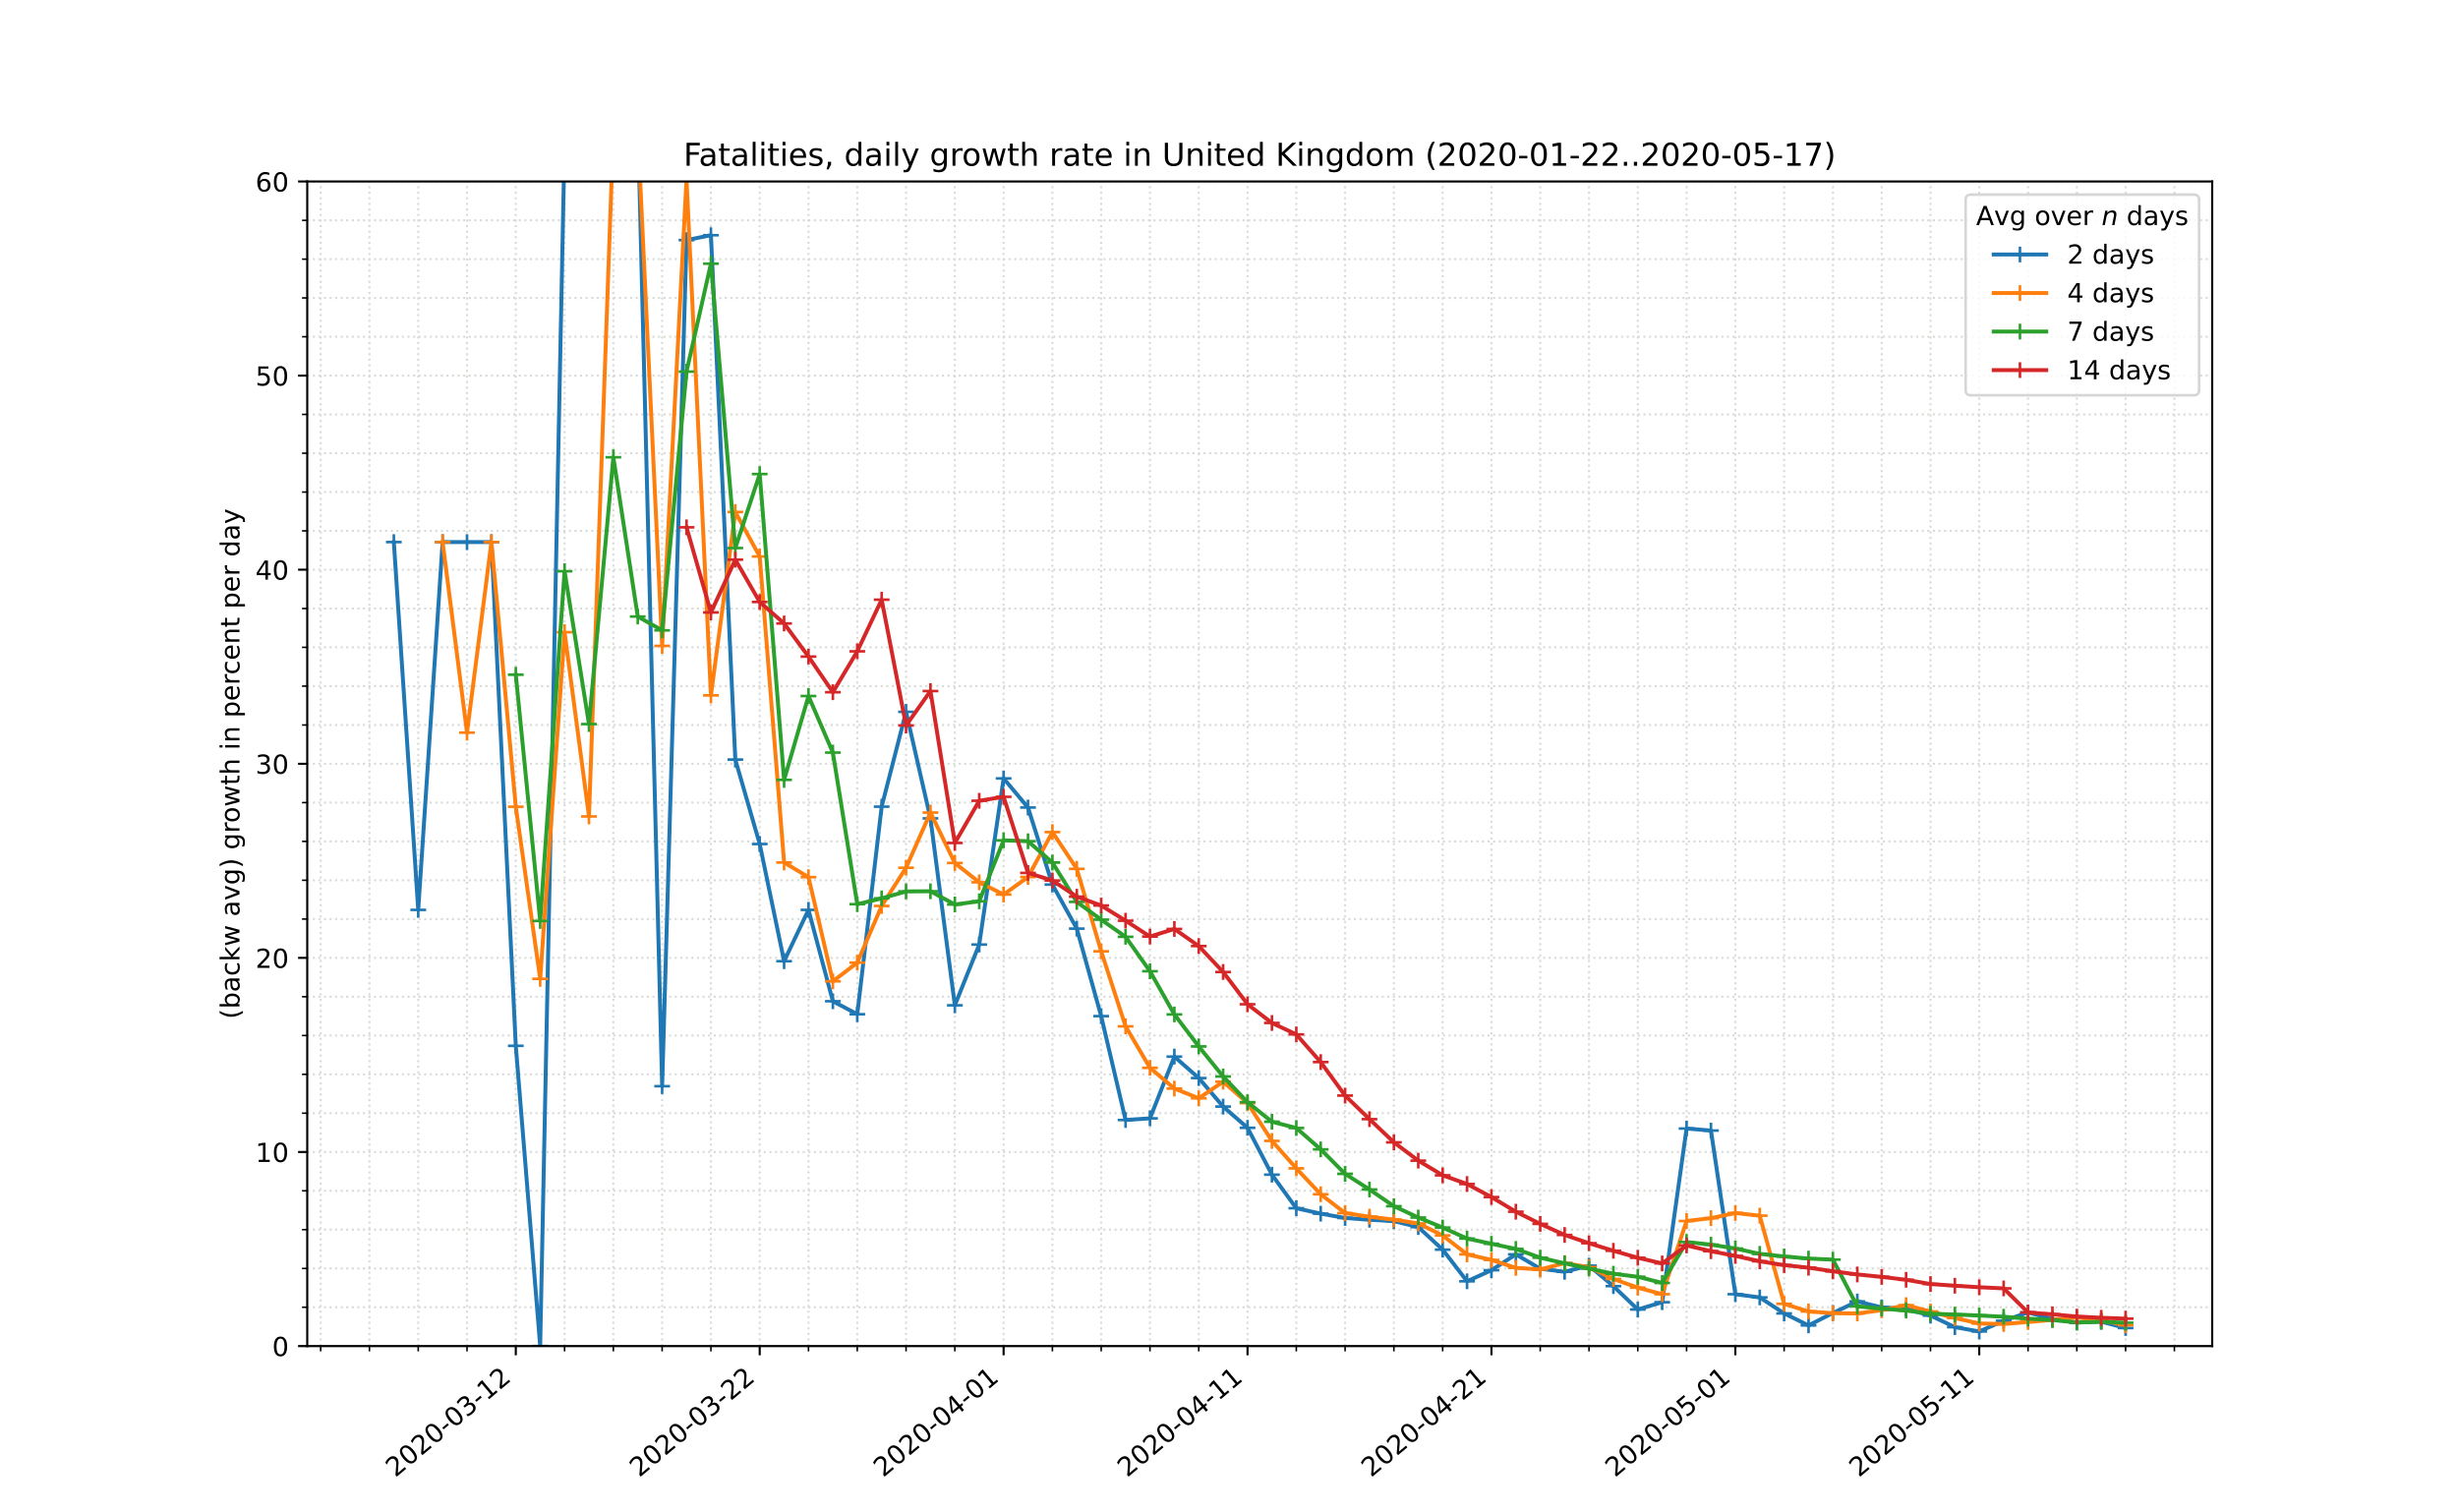 <?xml version="1.0" encoding="utf-8" standalone="no"?>
<!DOCTYPE svg PUBLIC "-//W3C//DTD SVG 1.1//EN"
  "http://www.w3.org/Graphics/SVG/1.1/DTD/svg11.dtd">
<!-- Created with matplotlib (https://matplotlib.org/) -->
<svg height="576pt" version="1.1" viewBox="0 0 936 576" width="936pt" xmlns="http://www.w3.org/2000/svg" xmlns:xlink="http://www.w3.org/1999/xlink">
 <defs>
  <style type="text/css">
*{stroke-linecap:butt;stroke-linejoin:round;}
  </style>
 </defs>
 <g id="figure_1">
  <g id="patch_1">
   <path d="M 0 576 
L 936 576 
L 936 0 
L 0 0 
z
" style="fill:#ffffff;"/>
  </g>
  <g id="axes_1">
   <g id="patch_2">
    <path d="M 117 512.64 
L 842.4 512.64 
L 842.4 69.12 
L 117 69.12 
z
" style="fill:#ffffff;"/>
   </g>
   <g id="matplotlib.axis_1">
    <g id="xtick_1">
     <g id="line2d_1">
      <path clip-path="url(#p2269a12844)" d="M 196.413 512.64 
L 196.413 69.12 
" style="fill:none;stroke:#d8dcd6;stroke-dasharray:0.8,1.32;stroke-dashoffset:0;stroke-width:0.8;"/>
     </g>
     <g id="line2d_2">
      <defs>
       <path d="M 0 0 
L 0 3.5 
" id="m7badee781b" style="stroke:#000000;stroke-width:0.8;"/>
      </defs>
      <g>
       <use style="stroke:#000000;stroke-width:0.8;" x="196.413" xlink:href="#m7badee781b" y="512.64"/>
      </g>
     </g>
     <g id="text_1">
      <!-- 2020-03-12 -->
      <defs>
       <path d="M 19.188 8.297 
L 53.609 8.297 
L 53.609 0 
L 7.328 0 
L 7.328 8.297 
Q 12.938 14.109 22.625 23.891 
Q 32.328 33.688 34.812 36.531 
Q 39.547 41.844 41.422 45.531 
Q 43.312 49.219 43.312 52.781 
Q 43.312 58.594 39.234 62.25 
Q 35.156 65.922 28.609 65.922 
Q 23.969 65.922 18.812 64.312 
Q 13.672 62.703 7.812 59.422 
L 7.812 69.391 
Q 13.766 71.781 18.938 73 
Q 24.125 74.219 28.422 74.219 
Q 39.75 74.219 46.484 68.547 
Q 53.219 62.891 53.219 53.422 
Q 53.219 48.922 51.531 44.891 
Q 49.859 40.875 45.406 35.406 
Q 44.188 33.984 37.641 27.219 
Q 31.109 20.453 19.188 8.297 
z
" id="DejaVuSans-50"/>
       <path d="M 31.781 66.406 
Q 24.172 66.406 20.328 58.906 
Q 16.5 51.422 16.5 36.375 
Q 16.5 21.391 20.328 13.891 
Q 24.172 6.391 31.781 6.391 
Q 39.453 6.391 43.281 13.891 
Q 47.125 21.391 47.125 36.375 
Q 47.125 51.422 43.281 58.906 
Q 39.453 66.406 31.781 66.406 
z
M 31.781 74.219 
Q 44.047 74.219 50.516 64.516 
Q 56.984 54.828 56.984 36.375 
Q 56.984 17.969 50.516 8.266 
Q 44.047 -1.422 31.781 -1.422 
Q 19.531 -1.422 13.062 8.266 
Q 6.594 17.969 6.594 36.375 
Q 6.594 54.828 13.062 64.516 
Q 19.531 74.219 31.781 74.219 
z
" id="DejaVuSans-48"/>
       <path d="M 4.891 31.391 
L 31.203 31.391 
L 31.203 23.391 
L 4.891 23.391 
z
" id="DejaVuSans-45"/>
       <path d="M 40.578 39.312 
Q 47.656 37.797 51.625 33 
Q 55.609 28.219 55.609 21.188 
Q 55.609 10.406 48.188 4.484 
Q 40.766 -1.422 27.094 -1.422 
Q 22.516 -1.422 17.656 -0.516 
Q 12.797 0.391 7.625 2.203 
L 7.625 11.719 
Q 11.719 9.328 16.594 8.109 
Q 21.484 6.891 26.812 6.891 
Q 36.078 6.891 40.938 10.547 
Q 45.797 14.203 45.797 21.188 
Q 45.797 27.641 41.281 31.266 
Q 36.766 34.906 28.719 34.906 
L 20.219 34.906 
L 20.219 43.016 
L 29.109 43.016 
Q 36.375 43.016 40.234 45.922 
Q 44.094 48.828 44.094 54.297 
Q 44.094 59.906 40.109 62.906 
Q 36.141 65.922 28.719 65.922 
Q 24.656 65.922 20.016 65.031 
Q 15.375 64.156 9.812 62.312 
L 9.812 71.094 
Q 15.438 72.656 20.344 73.438 
Q 25.25 74.219 29.594 74.219 
Q 40.828 74.219 47.359 69.109 
Q 53.906 64.016 53.906 55.328 
Q 53.906 49.266 50.438 45.094 
Q 46.969 40.922 40.578 39.312 
z
" id="DejaVuSans-51"/>
       <path d="M 12.406 8.297 
L 28.516 8.297 
L 28.516 63.922 
L 10.984 60.406 
L 10.984 69.391 
L 28.422 72.906 
L 38.281 72.906 
L 38.281 8.297 
L 54.391 8.297 
L 54.391 0 
L 12.406 0 
z
" id="DejaVuSans-49"/>
      </defs>
      <g transform="translate(150.557 562.817)rotate(-40)scale(0.1 -0.1)">
       <use xlink:href="#DejaVuSans-50"/>
       <use x="63.623" xlink:href="#DejaVuSans-48"/>
       <use x="127.246" xlink:href="#DejaVuSans-50"/>
       <use x="190.869" xlink:href="#DejaVuSans-48"/>
       <use x="254.492" xlink:href="#DejaVuSans-45"/>
       <use x="290.576" xlink:href="#DejaVuSans-48"/>
       <use x="354.199" xlink:href="#DejaVuSans-51"/>
       <use x="417.822" xlink:href="#DejaVuSans-45"/>
       <use x="453.906" xlink:href="#DejaVuSans-49"/>
       <use x="517.529" xlink:href="#DejaVuSans-50"/>
      </g>
     </g>
    </g>
    <g id="xtick_2">
     <g id="line2d_3">
      <path clip-path="url(#p2269a12844)" d="M 289.294 512.64 
L 289.294 69.12 
" style="fill:none;stroke:#d8dcd6;stroke-dasharray:0.8,1.32;stroke-dashoffset:0;stroke-width:0.8;"/>
     </g>
     <g id="line2d_4">
      <g>
       <use style="stroke:#000000;stroke-width:0.8;" x="289.294" xlink:href="#m7badee781b" y="512.64"/>
      </g>
     </g>
     <g id="text_2">
      <!-- 2020-03-22 -->
      <g transform="translate(243.438 562.817)rotate(-40)scale(0.1 -0.1)">
       <use xlink:href="#DejaVuSans-50"/>
       <use x="63.623" xlink:href="#DejaVuSans-48"/>
       <use x="127.246" xlink:href="#DejaVuSans-50"/>
       <use x="190.869" xlink:href="#DejaVuSans-48"/>
       <use x="254.492" xlink:href="#DejaVuSans-45"/>
       <use x="290.576" xlink:href="#DejaVuSans-48"/>
       <use x="354.199" xlink:href="#DejaVuSans-51"/>
       <use x="417.822" xlink:href="#DejaVuSans-45"/>
       <use x="453.906" xlink:href="#DejaVuSans-50"/>
       <use x="517.529" xlink:href="#DejaVuSans-50"/>
      </g>
     </g>
    </g>
    <g id="xtick_3">
     <g id="line2d_5">
      <path clip-path="url(#p2269a12844)" d="M 382.175 512.64 
L 382.175 69.12 
" style="fill:none;stroke:#d8dcd6;stroke-dasharray:0.8,1.32;stroke-dashoffset:0;stroke-width:0.8;"/>
     </g>
     <g id="line2d_6">
      <g>
       <use style="stroke:#000000;stroke-width:0.8;" x="382.175" xlink:href="#m7badee781b" y="512.64"/>
      </g>
     </g>
     <g id="text_3">
      <!-- 2020-04-01 -->
      <defs>
       <path d="M 37.797 64.312 
L 12.891 25.391 
L 37.797 25.391 
z
M 35.203 72.906 
L 47.609 72.906 
L 47.609 25.391 
L 58.016 25.391 
L 58.016 17.188 
L 47.609 17.188 
L 47.609 0 
L 37.797 0 
L 37.797 17.188 
L 4.891 17.188 
L 4.891 26.703 
z
" id="DejaVuSans-52"/>
      </defs>
      <g transform="translate(336.319 562.817)rotate(-40)scale(0.1 -0.1)">
       <use xlink:href="#DejaVuSans-50"/>
       <use x="63.623" xlink:href="#DejaVuSans-48"/>
       <use x="127.246" xlink:href="#DejaVuSans-50"/>
       <use x="190.869" xlink:href="#DejaVuSans-48"/>
       <use x="254.492" xlink:href="#DejaVuSans-45"/>
       <use x="290.576" xlink:href="#DejaVuSans-48"/>
       <use x="354.199" xlink:href="#DejaVuSans-52"/>
       <use x="417.822" xlink:href="#DejaVuSans-45"/>
       <use x="453.906" xlink:href="#DejaVuSans-48"/>
       <use x="517.529" xlink:href="#DejaVuSans-49"/>
      </g>
     </g>
    </g>
    <g id="xtick_4">
     <g id="line2d_7">
      <path clip-path="url(#p2269a12844)" d="M 475.056 512.64 
L 475.056 69.12 
" style="fill:none;stroke:#d8dcd6;stroke-dasharray:0.8,1.32;stroke-dashoffset:0;stroke-width:0.8;"/>
     </g>
     <g id="line2d_8">
      <g>
       <use style="stroke:#000000;stroke-width:0.8;" x="475.056" xlink:href="#m7badee781b" y="512.64"/>
      </g>
     </g>
     <g id="text_4">
      <!-- 2020-04-11 -->
      <g transform="translate(429.2 562.817)rotate(-40)scale(0.1 -0.1)">
       <use xlink:href="#DejaVuSans-50"/>
       <use x="63.623" xlink:href="#DejaVuSans-48"/>
       <use x="127.246" xlink:href="#DejaVuSans-50"/>
       <use x="190.869" xlink:href="#DejaVuSans-48"/>
       <use x="254.492" xlink:href="#DejaVuSans-45"/>
       <use x="290.576" xlink:href="#DejaVuSans-48"/>
       <use x="354.199" xlink:href="#DejaVuSans-52"/>
       <use x="417.822" xlink:href="#DejaVuSans-45"/>
       <use x="453.906" xlink:href="#DejaVuSans-49"/>
       <use x="517.529" xlink:href="#DejaVuSans-49"/>
      </g>
     </g>
    </g>
    <g id="xtick_5">
     <g id="line2d_9">
      <path clip-path="url(#p2269a12844)" d="M 567.937 512.64 
L 567.937 69.12 
" style="fill:none;stroke:#d8dcd6;stroke-dasharray:0.8,1.32;stroke-dashoffset:0;stroke-width:0.8;"/>
     </g>
     <g id="line2d_10">
      <g>
       <use style="stroke:#000000;stroke-width:0.8;" x="567.937" xlink:href="#m7badee781b" y="512.64"/>
      </g>
     </g>
     <g id="text_5">
      <!-- 2020-04-21 -->
      <g transform="translate(522.081 562.817)rotate(-40)scale(0.1 -0.1)">
       <use xlink:href="#DejaVuSans-50"/>
       <use x="63.623" xlink:href="#DejaVuSans-48"/>
       <use x="127.246" xlink:href="#DejaVuSans-50"/>
       <use x="190.869" xlink:href="#DejaVuSans-48"/>
       <use x="254.492" xlink:href="#DejaVuSans-45"/>
       <use x="290.576" xlink:href="#DejaVuSans-48"/>
       <use x="354.199" xlink:href="#DejaVuSans-52"/>
       <use x="417.822" xlink:href="#DejaVuSans-45"/>
       <use x="453.906" xlink:href="#DejaVuSans-50"/>
       <use x="517.529" xlink:href="#DejaVuSans-49"/>
      </g>
     </g>
    </g>
    <g id="xtick_6">
     <g id="line2d_11">
      <path clip-path="url(#p2269a12844)" d="M 660.818 512.64 
L 660.818 69.12 
" style="fill:none;stroke:#d8dcd6;stroke-dasharray:0.8,1.32;stroke-dashoffset:0;stroke-width:0.8;"/>
     </g>
     <g id="line2d_12">
      <g>
       <use style="stroke:#000000;stroke-width:0.8;" x="660.818" xlink:href="#m7badee781b" y="512.64"/>
      </g>
     </g>
     <g id="text_6">
      <!-- 2020-05-01 -->
      <defs>
       <path d="M 10.797 72.906 
L 49.516 72.906 
L 49.516 64.594 
L 19.828 64.594 
L 19.828 46.734 
Q 21.969 47.469 24.109 47.828 
Q 26.266 48.188 28.422 48.188 
Q 40.625 48.188 47.75 41.5 
Q 54.891 34.812 54.891 23.391 
Q 54.891 11.625 47.562 5.094 
Q 40.234 -1.422 26.906 -1.422 
Q 22.312 -1.422 17.547 -0.641 
Q 12.797 0.141 7.719 1.703 
L 7.719 11.625 
Q 12.109 9.234 16.797 8.062 
Q 21.484 6.891 26.703 6.891 
Q 35.156 6.891 40.078 11.328 
Q 45.016 15.766 45.016 23.391 
Q 45.016 31 40.078 35.438 
Q 35.156 39.891 26.703 39.891 
Q 22.75 39.891 18.812 39.016 
Q 14.891 38.141 10.797 36.281 
z
" id="DejaVuSans-53"/>
      </defs>
      <g transform="translate(614.962 562.817)rotate(-40)scale(0.1 -0.1)">
       <use xlink:href="#DejaVuSans-50"/>
       <use x="63.623" xlink:href="#DejaVuSans-48"/>
       <use x="127.246" xlink:href="#DejaVuSans-50"/>
       <use x="190.869" xlink:href="#DejaVuSans-48"/>
       <use x="254.492" xlink:href="#DejaVuSans-45"/>
       <use x="290.576" xlink:href="#DejaVuSans-48"/>
       <use x="354.199" xlink:href="#DejaVuSans-53"/>
       <use x="417.822" xlink:href="#DejaVuSans-45"/>
       <use x="453.906" xlink:href="#DejaVuSans-48"/>
       <use x="517.529" xlink:href="#DejaVuSans-49"/>
      </g>
     </g>
    </g>
    <g id="xtick_7">
     <g id="line2d_13">
      <path clip-path="url(#p2269a12844)" d="M 753.699 512.64 
L 753.699 69.12 
" style="fill:none;stroke:#d8dcd6;stroke-dasharray:0.8,1.32;stroke-dashoffset:0;stroke-width:0.8;"/>
     </g>
     <g id="line2d_14">
      <g>
       <use style="stroke:#000000;stroke-width:0.8;" x="753.699" xlink:href="#m7badee781b" y="512.64"/>
      </g>
     </g>
     <g id="text_7">
      <!-- 2020-05-11 -->
      <g transform="translate(707.843 562.817)rotate(-40)scale(0.1 -0.1)">
       <use xlink:href="#DejaVuSans-50"/>
       <use x="63.623" xlink:href="#DejaVuSans-48"/>
       <use x="127.246" xlink:href="#DejaVuSans-50"/>
       <use x="190.869" xlink:href="#DejaVuSans-48"/>
       <use x="254.492" xlink:href="#DejaVuSans-45"/>
       <use x="290.576" xlink:href="#DejaVuSans-48"/>
       <use x="354.199" xlink:href="#DejaVuSans-53"/>
       <use x="417.822" xlink:href="#DejaVuSans-45"/>
       <use x="453.906" xlink:href="#DejaVuSans-49"/>
       <use x="517.529" xlink:href="#DejaVuSans-49"/>
      </g>
     </g>
    </g>
    <g id="xtick_8">
     <g id="line2d_15">
      <path clip-path="url(#p2269a12844)" d="M 122.108 512.64 
L 122.108 69.12 
" style="fill:none;stroke:#d8dcd6;stroke-dasharray:0.8,1.32;stroke-dashoffset:0;stroke-width:0.8;"/>
     </g>
     <g id="line2d_16">
      <defs>
       <path d="M 0 0 
L 0 2 
" id="meed6267d23" style="stroke:#000000;stroke-width:0.6;"/>
      </defs>
      <g>
       <use style="stroke:#000000;stroke-width:0.6;" x="122.108" xlink:href="#meed6267d23" y="512.64"/>
      </g>
     </g>
    </g>
    <g id="xtick_9">
     <g id="line2d_17">
      <path clip-path="url(#p2269a12844)" d="M 140.685 512.64 
L 140.685 69.12 
" style="fill:none;stroke:#d8dcd6;stroke-dasharray:0.8,1.32;stroke-dashoffset:0;stroke-width:0.8;"/>
     </g>
     <g id="line2d_18">
      <g>
       <use style="stroke:#000000;stroke-width:0.6;" x="140.685" xlink:href="#meed6267d23" y="512.64"/>
      </g>
     </g>
    </g>
    <g id="xtick_10">
     <g id="line2d_19">
      <path clip-path="url(#p2269a12844)" d="M 159.261 512.64 
L 159.261 69.12 
" style="fill:none;stroke:#d8dcd6;stroke-dasharray:0.8,1.32;stroke-dashoffset:0;stroke-width:0.8;"/>
     </g>
     <g id="line2d_20">
      <g>
       <use style="stroke:#000000;stroke-width:0.6;" x="159.261" xlink:href="#meed6267d23" y="512.64"/>
      </g>
     </g>
    </g>
    <g id="xtick_11">
     <g id="line2d_21">
      <path clip-path="url(#p2269a12844)" d="M 177.837 512.64 
L 177.837 69.12 
" style="fill:none;stroke:#d8dcd6;stroke-dasharray:0.8,1.32;stroke-dashoffset:0;stroke-width:0.8;"/>
     </g>
     <g id="line2d_22">
      <g>
       <use style="stroke:#000000;stroke-width:0.6;" x="177.837" xlink:href="#meed6267d23" y="512.64"/>
      </g>
     </g>
    </g>
    <g id="xtick_12">
     <g id="line2d_23">
      <path clip-path="url(#p2269a12844)" d="M 214.989 512.64 
L 214.989 69.12 
" style="fill:none;stroke:#d8dcd6;stroke-dasharray:0.8,1.32;stroke-dashoffset:0;stroke-width:0.8;"/>
     </g>
     <g id="line2d_24">
      <g>
       <use style="stroke:#000000;stroke-width:0.6;" x="214.989" xlink:href="#meed6267d23" y="512.64"/>
      </g>
     </g>
    </g>
    <g id="xtick_13">
     <g id="line2d_25">
      <path clip-path="url(#p2269a12844)" d="M 233.566 512.64 
L 233.566 69.12 
" style="fill:none;stroke:#d8dcd6;stroke-dasharray:0.8,1.32;stroke-dashoffset:0;stroke-width:0.8;"/>
     </g>
     <g id="line2d_26">
      <g>
       <use style="stroke:#000000;stroke-width:0.6;" x="233.566" xlink:href="#meed6267d23" y="512.64"/>
      </g>
     </g>
    </g>
    <g id="xtick_14">
     <g id="line2d_27">
      <path clip-path="url(#p2269a12844)" d="M 252.142 512.64 
L 252.142 69.12 
" style="fill:none;stroke:#d8dcd6;stroke-dasharray:0.8,1.32;stroke-dashoffset:0;stroke-width:0.8;"/>
     </g>
     <g id="line2d_28">
      <g>
       <use style="stroke:#000000;stroke-width:0.6;" x="252.142" xlink:href="#meed6267d23" y="512.64"/>
      </g>
     </g>
    </g>
    <g id="xtick_15">
     <g id="line2d_29">
      <path clip-path="url(#p2269a12844)" d="M 270.718 512.64 
L 270.718 69.12 
" style="fill:none;stroke:#d8dcd6;stroke-dasharray:0.8,1.32;stroke-dashoffset:0;stroke-width:0.8;"/>
     </g>
     <g id="line2d_30">
      <g>
       <use style="stroke:#000000;stroke-width:0.6;" x="270.718" xlink:href="#meed6267d23" y="512.64"/>
      </g>
     </g>
    </g>
    <g id="xtick_16">
     <g id="line2d_31">
      <path clip-path="url(#p2269a12844)" d="M 307.87 512.64 
L 307.87 69.12 
" style="fill:none;stroke:#d8dcd6;stroke-dasharray:0.8,1.32;stroke-dashoffset:0;stroke-width:0.8;"/>
     </g>
     <g id="line2d_32">
      <g>
       <use style="stroke:#000000;stroke-width:0.6;" x="307.87" xlink:href="#meed6267d23" y="512.64"/>
      </g>
     </g>
    </g>
    <g id="xtick_17">
     <g id="line2d_33">
      <path clip-path="url(#p2269a12844)" d="M 326.446 512.64 
L 326.446 69.12 
" style="fill:none;stroke:#d8dcd6;stroke-dasharray:0.8,1.32;stroke-dashoffset:0;stroke-width:0.8;"/>
     </g>
     <g id="line2d_34">
      <g>
       <use style="stroke:#000000;stroke-width:0.6;" x="326.446" xlink:href="#meed6267d23" y="512.64"/>
      </g>
     </g>
    </g>
    <g id="xtick_18">
     <g id="line2d_35">
      <path clip-path="url(#p2269a12844)" d="M 345.023 512.64 
L 345.023 69.12 
" style="fill:none;stroke:#d8dcd6;stroke-dasharray:0.8,1.32;stroke-dashoffset:0;stroke-width:0.8;"/>
     </g>
     <g id="line2d_36">
      <g>
       <use style="stroke:#000000;stroke-width:0.6;" x="345.023" xlink:href="#meed6267d23" y="512.64"/>
      </g>
     </g>
    </g>
    <g id="xtick_19">
     <g id="line2d_37">
      <path clip-path="url(#p2269a12844)" d="M 363.599 512.64 
L 363.599 69.12 
" style="fill:none;stroke:#d8dcd6;stroke-dasharray:0.8,1.32;stroke-dashoffset:0;stroke-width:0.8;"/>
     </g>
     <g id="line2d_38">
      <g>
       <use style="stroke:#000000;stroke-width:0.6;" x="363.599" xlink:href="#meed6267d23" y="512.64"/>
      </g>
     </g>
    </g>
    <g id="xtick_20">
     <g id="line2d_39">
      <path clip-path="url(#p2269a12844)" d="M 400.751 512.64 
L 400.751 69.12 
" style="fill:none;stroke:#d8dcd6;stroke-dasharray:0.8,1.32;stroke-dashoffset:0;stroke-width:0.8;"/>
     </g>
     <g id="line2d_40">
      <g>
       <use style="stroke:#000000;stroke-width:0.6;" x="400.751" xlink:href="#meed6267d23" y="512.64"/>
      </g>
     </g>
    </g>
    <g id="xtick_21">
     <g id="line2d_41">
      <path clip-path="url(#p2269a12844)" d="M 419.327 512.64 
L 419.327 69.12 
" style="fill:none;stroke:#d8dcd6;stroke-dasharray:0.8,1.32;stroke-dashoffset:0;stroke-width:0.8;"/>
     </g>
     <g id="line2d_42">
      <g>
       <use style="stroke:#000000;stroke-width:0.6;" x="419.327" xlink:href="#meed6267d23" y="512.64"/>
      </g>
     </g>
    </g>
    <g id="xtick_22">
     <g id="line2d_43">
      <path clip-path="url(#p2269a12844)" d="M 437.904 512.64 
L 437.904 69.12 
" style="fill:none;stroke:#d8dcd6;stroke-dasharray:0.8,1.32;stroke-dashoffset:0;stroke-width:0.8;"/>
     </g>
     <g id="line2d_44">
      <g>
       <use style="stroke:#000000;stroke-width:0.6;" x="437.904" xlink:href="#meed6267d23" y="512.64"/>
      </g>
     </g>
    </g>
    <g id="xtick_23">
     <g id="line2d_45">
      <path clip-path="url(#p2269a12844)" d="M 456.48 512.64 
L 456.48 69.12 
" style="fill:none;stroke:#d8dcd6;stroke-dasharray:0.8,1.32;stroke-dashoffset:0;stroke-width:0.8;"/>
     </g>
     <g id="line2d_46">
      <g>
       <use style="stroke:#000000;stroke-width:0.6;" x="456.48" xlink:href="#meed6267d23" y="512.64"/>
      </g>
     </g>
    </g>
    <g id="xtick_24">
     <g id="line2d_47">
      <path clip-path="url(#p2269a12844)" d="M 493.632 512.64 
L 493.632 69.12 
" style="fill:none;stroke:#d8dcd6;stroke-dasharray:0.8,1.32;stroke-dashoffset:0;stroke-width:0.8;"/>
     </g>
     <g id="line2d_48">
      <g>
       <use style="stroke:#000000;stroke-width:0.6;" x="493.632" xlink:href="#meed6267d23" y="512.64"/>
      </g>
     </g>
    </g>
    <g id="xtick_25">
     <g id="line2d_49">
      <path clip-path="url(#p2269a12844)" d="M 512.208 512.64 
L 512.208 69.12 
" style="fill:none;stroke:#d8dcd6;stroke-dasharray:0.8,1.32;stroke-dashoffset:0;stroke-width:0.8;"/>
     </g>
     <g id="line2d_50">
      <g>
       <use style="stroke:#000000;stroke-width:0.6;" x="512.208" xlink:href="#meed6267d23" y="512.64"/>
      </g>
     </g>
    </g>
    <g id="xtick_26">
     <g id="line2d_51">
      <path clip-path="url(#p2269a12844)" d="M 530.785 512.64 
L 530.785 69.12 
" style="fill:none;stroke:#d8dcd6;stroke-dasharray:0.8,1.32;stroke-dashoffset:0;stroke-width:0.8;"/>
     </g>
     <g id="line2d_52">
      <g>
       <use style="stroke:#000000;stroke-width:0.6;" x="530.785" xlink:href="#meed6267d23" y="512.64"/>
      </g>
     </g>
    </g>
    <g id="xtick_27">
     <g id="line2d_53">
      <path clip-path="url(#p2269a12844)" d="M 549.361 512.64 
L 549.361 69.12 
" style="fill:none;stroke:#d8dcd6;stroke-dasharray:0.8,1.32;stroke-dashoffset:0;stroke-width:0.8;"/>
     </g>
     <g id="line2d_54">
      <g>
       <use style="stroke:#000000;stroke-width:0.6;" x="549.361" xlink:href="#meed6267d23" y="512.64"/>
      </g>
     </g>
    </g>
    <g id="xtick_28">
     <g id="line2d_55">
      <path clip-path="url(#p2269a12844)" d="M 586.513 512.64 
L 586.513 69.12 
" style="fill:none;stroke:#d8dcd6;stroke-dasharray:0.8,1.32;stroke-dashoffset:0;stroke-width:0.8;"/>
     </g>
     <g id="line2d_56">
      <g>
       <use style="stroke:#000000;stroke-width:0.6;" x="586.513" xlink:href="#meed6267d23" y="512.64"/>
      </g>
     </g>
    </g>
    <g id="xtick_29">
     <g id="line2d_57">
      <path clip-path="url(#p2269a12844)" d="M 605.089 512.64 
L 605.089 69.12 
" style="fill:none;stroke:#d8dcd6;stroke-dasharray:0.8,1.32;stroke-dashoffset:0;stroke-width:0.8;"/>
     </g>
     <g id="line2d_58">
      <g>
       <use style="stroke:#000000;stroke-width:0.6;" x="605.089" xlink:href="#meed6267d23" y="512.64"/>
      </g>
     </g>
    </g>
    <g id="xtick_30">
     <g id="line2d_59">
      <path clip-path="url(#p2269a12844)" d="M 623.665 512.64 
L 623.665 69.12 
" style="fill:none;stroke:#d8dcd6;stroke-dasharray:0.8,1.32;stroke-dashoffset:0;stroke-width:0.8;"/>
     </g>
     <g id="line2d_60">
      <g>
       <use style="stroke:#000000;stroke-width:0.6;" x="623.665" xlink:href="#meed6267d23" y="512.64"/>
      </g>
     </g>
    </g>
    <g id="xtick_31">
     <g id="line2d_61">
      <path clip-path="url(#p2269a12844)" d="M 642.242 512.64 
L 642.242 69.12 
" style="fill:none;stroke:#d8dcd6;stroke-dasharray:0.8,1.32;stroke-dashoffset:0;stroke-width:0.8;"/>
     </g>
     <g id="line2d_62">
      <g>
       <use style="stroke:#000000;stroke-width:0.6;" x="642.242" xlink:href="#meed6267d23" y="512.64"/>
      </g>
     </g>
    </g>
    <g id="xtick_32">
     <g id="line2d_63">
      <path clip-path="url(#p2269a12844)" d="M 679.394 512.64 
L 679.394 69.12 
" style="fill:none;stroke:#d8dcd6;stroke-dasharray:0.8,1.32;stroke-dashoffset:0;stroke-width:0.8;"/>
     </g>
     <g id="line2d_64">
      <g>
       <use style="stroke:#000000;stroke-width:0.6;" x="679.394" xlink:href="#meed6267d23" y="512.64"/>
      </g>
     </g>
    </g>
    <g id="xtick_33">
     <g id="line2d_65">
      <path clip-path="url(#p2269a12844)" d="M 697.97 512.64 
L 697.97 69.12 
" style="fill:none;stroke:#d8dcd6;stroke-dasharray:0.8,1.32;stroke-dashoffset:0;stroke-width:0.8;"/>
     </g>
     <g id="line2d_66">
      <g>
       <use style="stroke:#000000;stroke-width:0.6;" x="697.97" xlink:href="#meed6267d23" y="512.64"/>
      </g>
     </g>
    </g>
    <g id="xtick_34">
     <g id="line2d_67">
      <path clip-path="url(#p2269a12844)" d="M 716.546 512.64 
L 716.546 69.12 
" style="fill:none;stroke:#d8dcd6;stroke-dasharray:0.8,1.32;stroke-dashoffset:0;stroke-width:0.8;"/>
     </g>
     <g id="line2d_68">
      <g>
       <use style="stroke:#000000;stroke-width:0.6;" x="716.546" xlink:href="#meed6267d23" y="512.64"/>
      </g>
     </g>
    </g>
    <g id="xtick_35">
     <g id="line2d_69">
      <path clip-path="url(#p2269a12844)" d="M 735.123 512.64 
L 735.123 69.12 
" style="fill:none;stroke:#d8dcd6;stroke-dasharray:0.8,1.32;stroke-dashoffset:0;stroke-width:0.8;"/>
     </g>
     <g id="line2d_70">
      <g>
       <use style="stroke:#000000;stroke-width:0.6;" x="735.123" xlink:href="#meed6267d23" y="512.64"/>
      </g>
     </g>
    </g>
    <g id="xtick_36">
     <g id="line2d_71">
      <path clip-path="url(#p2269a12844)" d="M 772.275 512.64 
L 772.275 69.12 
" style="fill:none;stroke:#d8dcd6;stroke-dasharray:0.8,1.32;stroke-dashoffset:0;stroke-width:0.8;"/>
     </g>
     <g id="line2d_72">
      <g>
       <use style="stroke:#000000;stroke-width:0.6;" x="772.275" xlink:href="#meed6267d23" y="512.64"/>
      </g>
     </g>
    </g>
    <g id="xtick_37">
     <g id="line2d_73">
      <path clip-path="url(#p2269a12844)" d="M 790.851 512.64 
L 790.851 69.12 
" style="fill:none;stroke:#d8dcd6;stroke-dasharray:0.8,1.32;stroke-dashoffset:0;stroke-width:0.8;"/>
     </g>
     <g id="line2d_74">
      <g>
       <use style="stroke:#000000;stroke-width:0.6;" x="790.851" xlink:href="#meed6267d23" y="512.64"/>
      </g>
     </g>
    </g>
    <g id="xtick_38">
     <g id="line2d_75">
      <path clip-path="url(#p2269a12844)" d="M 809.427 512.64 
L 809.427 69.12 
" style="fill:none;stroke:#d8dcd6;stroke-dasharray:0.8,1.32;stroke-dashoffset:0;stroke-width:0.8;"/>
     </g>
     <g id="line2d_76">
      <g>
       <use style="stroke:#000000;stroke-width:0.6;" x="809.427" xlink:href="#meed6267d23" y="512.64"/>
      </g>
     </g>
    </g>
    <g id="xtick_39">
     <g id="line2d_77">
      <path clip-path="url(#p2269a12844)" d="M 828.003 512.64 
L 828.003 69.12 
" style="fill:none;stroke:#d8dcd6;stroke-dasharray:0.8,1.32;stroke-dashoffset:0;stroke-width:0.8;"/>
     </g>
     <g id="line2d_78">
      <g>
       <use style="stroke:#000000;stroke-width:0.6;" x="828.003" xlink:href="#meed6267d23" y="512.64"/>
      </g>
     </g>
    </g>
   </g>
   <g id="matplotlib.axis_2">
    <g id="ytick_1">
     <g id="line2d_79">
      <path clip-path="url(#p2269a12844)" d="M 117 512.64 
L 842.4 512.64 
" style="fill:none;stroke:#d8dcd6;stroke-dasharray:0.8,1.32;stroke-dashoffset:0;stroke-width:0.8;"/>
     </g>
     <g id="line2d_80">
      <defs>
       <path d="M 0 0 
L -3.5 0 
" id="maee260cb0e" style="stroke:#000000;stroke-width:0.8;"/>
      </defs>
      <g>
       <use style="stroke:#000000;stroke-width:0.8;" x="117" xlink:href="#maee260cb0e" y="512.64"/>
      </g>
     </g>
     <g id="text_8">
      <!-- 0 -->
      <g transform="translate(103.638 516.439)scale(0.1 -0.1)">
       <use xlink:href="#DejaVuSans-48"/>
      </g>
     </g>
    </g>
    <g id="ytick_2">
     <g id="line2d_81">
      <path clip-path="url(#p2269a12844)" d="M 117 438.72 
L 842.4 438.72 
" style="fill:none;stroke:#d8dcd6;stroke-dasharray:0.8,1.32;stroke-dashoffset:0;stroke-width:0.8;"/>
     </g>
     <g id="line2d_82">
      <g>
       <use style="stroke:#000000;stroke-width:0.8;" x="117" xlink:href="#maee260cb0e" y="438.72"/>
      </g>
     </g>
     <g id="text_9">
      <!-- 10 -->
      <g transform="translate(97.275 442.519)scale(0.1 -0.1)">
       <use xlink:href="#DejaVuSans-49"/>
       <use x="63.623" xlink:href="#DejaVuSans-48"/>
      </g>
     </g>
    </g>
    <g id="ytick_3">
     <g id="line2d_83">
      <path clip-path="url(#p2269a12844)" d="M 117 364.8 
L 842.4 364.8 
" style="fill:none;stroke:#d8dcd6;stroke-dasharray:0.8,1.32;stroke-dashoffset:0;stroke-width:0.8;"/>
     </g>
     <g id="line2d_84">
      <g>
       <use style="stroke:#000000;stroke-width:0.8;" x="117" xlink:href="#maee260cb0e" y="364.8"/>
      </g>
     </g>
     <g id="text_10">
      <!-- 20 -->
      <g transform="translate(97.275 368.599)scale(0.1 -0.1)">
       <use xlink:href="#DejaVuSans-50"/>
       <use x="63.623" xlink:href="#DejaVuSans-48"/>
      </g>
     </g>
    </g>
    <g id="ytick_4">
     <g id="line2d_85">
      <path clip-path="url(#p2269a12844)" d="M 117 290.88 
L 842.4 290.88 
" style="fill:none;stroke:#d8dcd6;stroke-dasharray:0.8,1.32;stroke-dashoffset:0;stroke-width:0.8;"/>
     </g>
     <g id="line2d_86">
      <g>
       <use style="stroke:#000000;stroke-width:0.8;" x="117" xlink:href="#maee260cb0e" y="290.88"/>
      </g>
     </g>
     <g id="text_11">
      <!-- 30 -->
      <g transform="translate(97.275 294.679)scale(0.1 -0.1)">
       <use xlink:href="#DejaVuSans-51"/>
       <use x="63.623" xlink:href="#DejaVuSans-48"/>
      </g>
     </g>
    </g>
    <g id="ytick_5">
     <g id="line2d_87">
      <path clip-path="url(#p2269a12844)" d="M 117 216.96 
L 842.4 216.96 
" style="fill:none;stroke:#d8dcd6;stroke-dasharray:0.8,1.32;stroke-dashoffset:0;stroke-width:0.8;"/>
     </g>
     <g id="line2d_88">
      <g>
       <use style="stroke:#000000;stroke-width:0.8;" x="117" xlink:href="#maee260cb0e" y="216.96"/>
      </g>
     </g>
     <g id="text_12">
      <!-- 40 -->
      <g transform="translate(97.275 220.759)scale(0.1 -0.1)">
       <use xlink:href="#DejaVuSans-52"/>
       <use x="63.623" xlink:href="#DejaVuSans-48"/>
      </g>
     </g>
    </g>
    <g id="ytick_6">
     <g id="line2d_89">
      <path clip-path="url(#p2269a12844)" d="M 117 143.04 
L 842.4 143.04 
" style="fill:none;stroke:#d8dcd6;stroke-dasharray:0.8,1.32;stroke-dashoffset:0;stroke-width:0.8;"/>
     </g>
     <g id="line2d_90">
      <g>
       <use style="stroke:#000000;stroke-width:0.8;" x="117" xlink:href="#maee260cb0e" y="143.04"/>
      </g>
     </g>
     <g id="text_13">
      <!-- 50 -->
      <g transform="translate(97.275 146.839)scale(0.1 -0.1)">
       <use xlink:href="#DejaVuSans-53"/>
       <use x="63.623" xlink:href="#DejaVuSans-48"/>
      </g>
     </g>
    </g>
    <g id="ytick_7">
     <g id="line2d_91">
      <path clip-path="url(#p2269a12844)" d="M 117 69.12 
L 842.4 69.12 
" style="fill:none;stroke:#d8dcd6;stroke-dasharray:0.8,1.32;stroke-dashoffset:0;stroke-width:0.8;"/>
     </g>
     <g id="line2d_92">
      <g>
       <use style="stroke:#000000;stroke-width:0.8;" x="117" xlink:href="#maee260cb0e" y="69.12"/>
      </g>
     </g>
     <g id="text_14">
      <!-- 60 -->
      <defs>
       <path d="M 33.016 40.375 
Q 26.375 40.375 22.484 35.828 
Q 18.609 31.297 18.609 23.391 
Q 18.609 15.531 22.484 10.953 
Q 26.375 6.391 33.016 6.391 
Q 39.656 6.391 43.531 10.953 
Q 47.406 15.531 47.406 23.391 
Q 47.406 31.297 43.531 35.828 
Q 39.656 40.375 33.016 40.375 
z
M 52.594 71.297 
L 52.594 62.312 
Q 48.875 64.062 45.094 64.984 
Q 41.312 65.922 37.594 65.922 
Q 27.828 65.922 22.672 59.328 
Q 17.531 52.734 16.797 39.406 
Q 19.672 43.656 24.016 45.922 
Q 28.375 48.188 33.594 48.188 
Q 44.578 48.188 50.953 41.516 
Q 57.328 34.859 57.328 23.391 
Q 57.328 12.156 50.688 5.359 
Q 44.047 -1.422 33.016 -1.422 
Q 20.359 -1.422 13.672 8.266 
Q 6.984 17.969 6.984 36.375 
Q 6.984 53.656 15.188 63.938 
Q 23.391 74.219 37.203 74.219 
Q 40.922 74.219 44.703 73.484 
Q 48.484 72.75 52.594 71.297 
z
" id="DejaVuSans-54"/>
      </defs>
      <g transform="translate(97.275 72.919)scale(0.1 -0.1)">
       <use xlink:href="#DejaVuSans-54"/>
       <use x="63.623" xlink:href="#DejaVuSans-48"/>
      </g>
     </g>
    </g>
    <g id="ytick_8">
     <g id="line2d_93">
      <path clip-path="url(#p2269a12844)" d="M 117 497.856 
L 842.4 497.856 
" style="fill:none;stroke:#d8dcd6;stroke-dasharray:0.8,1.32;stroke-dashoffset:0;stroke-width:0.8;"/>
     </g>
     <g id="line2d_94">
      <defs>
       <path d="M 0 0 
L -2 0 
" id="me86ce9b71f" style="stroke:#000000;stroke-width:0.6;"/>
      </defs>
      <g>
       <use style="stroke:#000000;stroke-width:0.6;" x="117" xlink:href="#me86ce9b71f" y="497.856"/>
      </g>
     </g>
    </g>
    <g id="ytick_9">
     <g id="line2d_95">
      <path clip-path="url(#p2269a12844)" d="M 117 483.072 
L 842.4 483.072 
" style="fill:none;stroke:#d8dcd6;stroke-dasharray:0.8,1.32;stroke-dashoffset:0;stroke-width:0.8;"/>
     </g>
     <g id="line2d_96">
      <g>
       <use style="stroke:#000000;stroke-width:0.6;" x="117" xlink:href="#me86ce9b71f" y="483.072"/>
      </g>
     </g>
    </g>
    <g id="ytick_10">
     <g id="line2d_97">
      <path clip-path="url(#p2269a12844)" d="M 117 468.288 
L 842.4 468.288 
" style="fill:none;stroke:#d8dcd6;stroke-dasharray:0.8,1.32;stroke-dashoffset:0;stroke-width:0.8;"/>
     </g>
     <g id="line2d_98">
      <g>
       <use style="stroke:#000000;stroke-width:0.6;" x="117" xlink:href="#me86ce9b71f" y="468.288"/>
      </g>
     </g>
    </g>
    <g id="ytick_11">
     <g id="line2d_99">
      <path clip-path="url(#p2269a12844)" d="M 117 453.504 
L 842.4 453.504 
" style="fill:none;stroke:#d8dcd6;stroke-dasharray:0.8,1.32;stroke-dashoffset:0;stroke-width:0.8;"/>
     </g>
     <g id="line2d_100">
      <g>
       <use style="stroke:#000000;stroke-width:0.6;" x="117" xlink:href="#me86ce9b71f" y="453.504"/>
      </g>
     </g>
    </g>
    <g id="ytick_12">
     <g id="line2d_101">
      <path clip-path="url(#p2269a12844)" d="M 117 423.936 
L 842.4 423.936 
" style="fill:none;stroke:#d8dcd6;stroke-dasharray:0.8,1.32;stroke-dashoffset:0;stroke-width:0.8;"/>
     </g>
     <g id="line2d_102">
      <g>
       <use style="stroke:#000000;stroke-width:0.6;" x="117" xlink:href="#me86ce9b71f" y="423.936"/>
      </g>
     </g>
    </g>
    <g id="ytick_13">
     <g id="line2d_103">
      <path clip-path="url(#p2269a12844)" d="M 117 409.152 
L 842.4 409.152 
" style="fill:none;stroke:#d8dcd6;stroke-dasharray:0.8,1.32;stroke-dashoffset:0;stroke-width:0.8;"/>
     </g>
     <g id="line2d_104">
      <g>
       <use style="stroke:#000000;stroke-width:0.6;" x="117" xlink:href="#me86ce9b71f" y="409.152"/>
      </g>
     </g>
    </g>
    <g id="ytick_14">
     <g id="line2d_105">
      <path clip-path="url(#p2269a12844)" d="M 117 394.368 
L 842.4 394.368 
" style="fill:none;stroke:#d8dcd6;stroke-dasharray:0.8,1.32;stroke-dashoffset:0;stroke-width:0.8;"/>
     </g>
     <g id="line2d_106">
      <g>
       <use style="stroke:#000000;stroke-width:0.6;" x="117" xlink:href="#me86ce9b71f" y="394.368"/>
      </g>
     </g>
    </g>
    <g id="ytick_15">
     <g id="line2d_107">
      <path clip-path="url(#p2269a12844)" d="M 117 379.584 
L 842.4 379.584 
" style="fill:none;stroke:#d8dcd6;stroke-dasharray:0.8,1.32;stroke-dashoffset:0;stroke-width:0.8;"/>
     </g>
     <g id="line2d_108">
      <g>
       <use style="stroke:#000000;stroke-width:0.6;" x="117" xlink:href="#me86ce9b71f" y="379.584"/>
      </g>
     </g>
    </g>
    <g id="ytick_16">
     <g id="line2d_109">
      <path clip-path="url(#p2269a12844)" d="M 117 350.016 
L 842.4 350.016 
" style="fill:none;stroke:#d8dcd6;stroke-dasharray:0.8,1.32;stroke-dashoffset:0;stroke-width:0.8;"/>
     </g>
     <g id="line2d_110">
      <g>
       <use style="stroke:#000000;stroke-width:0.6;" x="117" xlink:href="#me86ce9b71f" y="350.016"/>
      </g>
     </g>
    </g>
    <g id="ytick_17">
     <g id="line2d_111">
      <path clip-path="url(#p2269a12844)" d="M 117 335.232 
L 842.4 335.232 
" style="fill:none;stroke:#d8dcd6;stroke-dasharray:0.8,1.32;stroke-dashoffset:0;stroke-width:0.8;"/>
     </g>
     <g id="line2d_112">
      <g>
       <use style="stroke:#000000;stroke-width:0.6;" x="117" xlink:href="#me86ce9b71f" y="335.232"/>
      </g>
     </g>
    </g>
    <g id="ytick_18">
     <g id="line2d_113">
      <path clip-path="url(#p2269a12844)" d="M 117 320.448 
L 842.4 320.448 
" style="fill:none;stroke:#d8dcd6;stroke-dasharray:0.8,1.32;stroke-dashoffset:0;stroke-width:0.8;"/>
     </g>
     <g id="line2d_114">
      <g>
       <use style="stroke:#000000;stroke-width:0.6;" x="117" xlink:href="#me86ce9b71f" y="320.448"/>
      </g>
     </g>
    </g>
    <g id="ytick_19">
     <g id="line2d_115">
      <path clip-path="url(#p2269a12844)" d="M 117 305.664 
L 842.4 305.664 
" style="fill:none;stroke:#d8dcd6;stroke-dasharray:0.8,1.32;stroke-dashoffset:0;stroke-width:0.8;"/>
     </g>
     <g id="line2d_116">
      <g>
       <use style="stroke:#000000;stroke-width:0.6;" x="117" xlink:href="#me86ce9b71f" y="305.664"/>
      </g>
     </g>
    </g>
    <g id="ytick_20">
     <g id="line2d_117">
      <path clip-path="url(#p2269a12844)" d="M 117 276.096 
L 842.4 276.096 
" style="fill:none;stroke:#d8dcd6;stroke-dasharray:0.8,1.32;stroke-dashoffset:0;stroke-width:0.8;"/>
     </g>
     <g id="line2d_118">
      <g>
       <use style="stroke:#000000;stroke-width:0.6;" x="117" xlink:href="#me86ce9b71f" y="276.096"/>
      </g>
     </g>
    </g>
    <g id="ytick_21">
     <g id="line2d_119">
      <path clip-path="url(#p2269a12844)" d="M 117 261.312 
L 842.4 261.312 
" style="fill:none;stroke:#d8dcd6;stroke-dasharray:0.8,1.32;stroke-dashoffset:0;stroke-width:0.8;"/>
     </g>
     <g id="line2d_120">
      <g>
       <use style="stroke:#000000;stroke-width:0.6;" x="117" xlink:href="#me86ce9b71f" y="261.312"/>
      </g>
     </g>
    </g>
    <g id="ytick_22">
     <g id="line2d_121">
      <path clip-path="url(#p2269a12844)" d="M 117 246.528 
L 842.4 246.528 
" style="fill:none;stroke:#d8dcd6;stroke-dasharray:0.8,1.32;stroke-dashoffset:0;stroke-width:0.8;"/>
     </g>
     <g id="line2d_122">
      <g>
       <use style="stroke:#000000;stroke-width:0.6;" x="117" xlink:href="#me86ce9b71f" y="246.528"/>
      </g>
     </g>
    </g>
    <g id="ytick_23">
     <g id="line2d_123">
      <path clip-path="url(#p2269a12844)" d="M 117 231.744 
L 842.4 231.744 
" style="fill:none;stroke:#d8dcd6;stroke-dasharray:0.8,1.32;stroke-dashoffset:0;stroke-width:0.8;"/>
     </g>
     <g id="line2d_124">
      <g>
       <use style="stroke:#000000;stroke-width:0.6;" x="117" xlink:href="#me86ce9b71f" y="231.744"/>
      </g>
     </g>
    </g>
    <g id="ytick_24">
     <g id="line2d_125">
      <path clip-path="url(#p2269a12844)" d="M 117 202.176 
L 842.4 202.176 
" style="fill:none;stroke:#d8dcd6;stroke-dasharray:0.8,1.32;stroke-dashoffset:0;stroke-width:0.8;"/>
     </g>
     <g id="line2d_126">
      <g>
       <use style="stroke:#000000;stroke-width:0.6;" x="117" xlink:href="#me86ce9b71f" y="202.176"/>
      </g>
     </g>
    </g>
    <g id="ytick_25">
     <g id="line2d_127">
      <path clip-path="url(#p2269a12844)" d="M 117 187.392 
L 842.4 187.392 
" style="fill:none;stroke:#d8dcd6;stroke-dasharray:0.8,1.32;stroke-dashoffset:0;stroke-width:0.8;"/>
     </g>
     <g id="line2d_128">
      <g>
       <use style="stroke:#000000;stroke-width:0.6;" x="117" xlink:href="#me86ce9b71f" y="187.392"/>
      </g>
     </g>
    </g>
    <g id="ytick_26">
     <g id="line2d_129">
      <path clip-path="url(#p2269a12844)" d="M 117 172.608 
L 842.4 172.608 
" style="fill:none;stroke:#d8dcd6;stroke-dasharray:0.8,1.32;stroke-dashoffset:0;stroke-width:0.8;"/>
     </g>
     <g id="line2d_130">
      <g>
       <use style="stroke:#000000;stroke-width:0.6;" x="117" xlink:href="#me86ce9b71f" y="172.608"/>
      </g>
     </g>
    </g>
    <g id="ytick_27">
     <g id="line2d_131">
      <path clip-path="url(#p2269a12844)" d="M 117 157.824 
L 842.4 157.824 
" style="fill:none;stroke:#d8dcd6;stroke-dasharray:0.8,1.32;stroke-dashoffset:0;stroke-width:0.8;"/>
     </g>
     <g id="line2d_132">
      <g>
       <use style="stroke:#000000;stroke-width:0.6;" x="117" xlink:href="#me86ce9b71f" y="157.824"/>
      </g>
     </g>
    </g>
    <g id="ytick_28">
     <g id="line2d_133">
      <path clip-path="url(#p2269a12844)" d="M 117 128.256 
L 842.4 128.256 
" style="fill:none;stroke:#d8dcd6;stroke-dasharray:0.8,1.32;stroke-dashoffset:0;stroke-width:0.8;"/>
     </g>
     <g id="line2d_134">
      <g>
       <use style="stroke:#000000;stroke-width:0.6;" x="117" xlink:href="#me86ce9b71f" y="128.256"/>
      </g>
     </g>
    </g>
    <g id="ytick_29">
     <g id="line2d_135">
      <path clip-path="url(#p2269a12844)" d="M 117 113.472 
L 842.4 113.472 
" style="fill:none;stroke:#d8dcd6;stroke-dasharray:0.8,1.32;stroke-dashoffset:0;stroke-width:0.8;"/>
     </g>
     <g id="line2d_136">
      <g>
       <use style="stroke:#000000;stroke-width:0.6;" x="117" xlink:href="#me86ce9b71f" y="113.472"/>
      </g>
     </g>
    </g>
    <g id="ytick_30">
     <g id="line2d_137">
      <path clip-path="url(#p2269a12844)" d="M 117 98.688 
L 842.4 98.688 
" style="fill:none;stroke:#d8dcd6;stroke-dasharray:0.8,1.32;stroke-dashoffset:0;stroke-width:0.8;"/>
     </g>
     <g id="line2d_138">
      <g>
       <use style="stroke:#000000;stroke-width:0.6;" x="117" xlink:href="#me86ce9b71f" y="98.688"/>
      </g>
     </g>
    </g>
    <g id="ytick_31">
     <g id="line2d_139">
      <path clip-path="url(#p2269a12844)" d="M 117 83.904 
L 842.4 83.904 
" style="fill:none;stroke:#d8dcd6;stroke-dasharray:0.8,1.32;stroke-dashoffset:0;stroke-width:0.8;"/>
     </g>
     <g id="line2d_140">
      <g>
       <use style="stroke:#000000;stroke-width:0.6;" x="117" xlink:href="#me86ce9b71f" y="83.904"/>
      </g>
     </g>
    </g>
    <g id="text_15">
     <!-- (backw avg) growth in percent per day -->
     <defs>
      <path d="M 31 75.875 
Q 24.469 64.656 21.281 53.656 
Q 18.109 42.672 18.109 31.391 
Q 18.109 20.125 21.312 9.062 
Q 24.516 -2 31 -13.188 
L 23.188 -13.188 
Q 15.875 -1.703 12.234 9.375 
Q 8.594 20.453 8.594 31.391 
Q 8.594 42.281 12.203 53.312 
Q 15.828 64.359 23.188 75.875 
z
" id="DejaVuSans-40"/>
      <path d="M 48.688 27.297 
Q 48.688 37.203 44.609 42.844 
Q 40.531 48.484 33.406 48.484 
Q 26.266 48.484 22.188 42.844 
Q 18.109 37.203 18.109 27.297 
Q 18.109 17.391 22.188 11.75 
Q 26.266 6.109 33.406 6.109 
Q 40.531 6.109 44.609 11.75 
Q 48.688 17.391 48.688 27.297 
z
M 18.109 46.391 
Q 20.953 51.266 25.266 53.625 
Q 29.594 56 35.594 56 
Q 45.562 56 51.781 48.094 
Q 58.016 40.188 58.016 27.297 
Q 58.016 14.406 51.781 6.484 
Q 45.562 -1.422 35.594 -1.422 
Q 29.594 -1.422 25.266 0.953 
Q 20.953 3.328 18.109 8.203 
L 18.109 0 
L 9.078 0 
L 9.078 75.984 
L 18.109 75.984 
z
" id="DejaVuSans-98"/>
      <path d="M 34.281 27.484 
Q 23.391 27.484 19.188 25 
Q 14.984 22.516 14.984 16.5 
Q 14.984 11.719 18.141 8.906 
Q 21.297 6.109 26.703 6.109 
Q 34.188 6.109 38.703 11.406 
Q 43.219 16.703 43.219 25.484 
L 43.219 27.484 
z
M 52.203 31.203 
L 52.203 0 
L 43.219 0 
L 43.219 8.297 
Q 40.141 3.328 35.547 0.953 
Q 30.953 -1.422 24.312 -1.422 
Q 15.922 -1.422 10.953 3.297 
Q 6 8.016 6 15.922 
Q 6 25.141 12.172 29.828 
Q 18.359 34.516 30.609 34.516 
L 43.219 34.516 
L 43.219 35.406 
Q 43.219 41.609 39.141 45 
Q 35.062 48.391 27.688 48.391 
Q 23 48.391 18.547 47.266 
Q 14.109 46.141 10.016 43.891 
L 10.016 52.203 
Q 14.938 54.109 19.578 55.047 
Q 24.219 56 28.609 56 
Q 40.484 56 46.344 49.844 
Q 52.203 43.703 52.203 31.203 
z
" id="DejaVuSans-97"/>
      <path d="M 48.781 52.594 
L 48.781 44.188 
Q 44.969 46.297 41.141 47.344 
Q 37.312 48.391 33.406 48.391 
Q 24.656 48.391 19.812 42.844 
Q 14.984 37.312 14.984 27.297 
Q 14.984 17.281 19.812 11.734 
Q 24.656 6.203 33.406 6.203 
Q 37.312 6.203 41.141 7.25 
Q 44.969 8.297 48.781 10.406 
L 48.781 2.094 
Q 45.016 0.344 40.984 -0.531 
Q 36.969 -1.422 32.422 -1.422 
Q 20.062 -1.422 12.781 6.344 
Q 5.516 14.109 5.516 27.297 
Q 5.516 40.672 12.859 48.328 
Q 20.219 56 33.016 56 
Q 37.156 56 41.109 55.141 
Q 45.062 54.297 48.781 52.594 
z
" id="DejaVuSans-99"/>
      <path d="M 9.078 75.984 
L 18.109 75.984 
L 18.109 31.109 
L 44.922 54.688 
L 56.391 54.688 
L 27.391 29.109 
L 57.625 0 
L 45.906 0 
L 18.109 26.703 
L 18.109 0 
L 9.078 0 
z
" id="DejaVuSans-107"/>
      <path d="M 4.203 54.688 
L 13.188 54.688 
L 24.422 12.016 
L 35.594 54.688 
L 46.188 54.688 
L 57.422 12.016 
L 68.609 54.688 
L 77.594 54.688 
L 63.281 0 
L 52.688 0 
L 40.922 44.828 
L 29.109 0 
L 18.5 0 
z
" id="DejaVuSans-119"/>
      <path id="DejaVuSans-32"/>
      <path d="M 2.984 54.688 
L 12.5 54.688 
L 29.594 8.797 
L 46.688 54.688 
L 56.203 54.688 
L 35.688 0 
L 23.484 0 
z
" id="DejaVuSans-118"/>
      <path d="M 45.406 27.984 
Q 45.406 37.75 41.375 43.109 
Q 37.359 48.484 30.078 48.484 
Q 22.859 48.484 18.828 43.109 
Q 14.797 37.75 14.797 27.984 
Q 14.797 18.266 18.828 12.891 
Q 22.859 7.516 30.078 7.516 
Q 37.359 7.516 41.375 12.891 
Q 45.406 18.266 45.406 27.984 
z
M 54.391 6.781 
Q 54.391 -7.172 48.188 -13.984 
Q 42 -20.797 29.203 -20.797 
Q 24.469 -20.797 20.266 -20.094 
Q 16.062 -19.391 12.109 -17.922 
L 12.109 -9.188 
Q 16.062 -11.328 19.922 -12.344 
Q 23.781 -13.375 27.781 -13.375 
Q 36.625 -13.375 41.016 -8.766 
Q 45.406 -4.156 45.406 5.172 
L 45.406 9.625 
Q 42.625 4.781 38.281 2.391 
Q 33.938 0 27.875 0 
Q 17.828 0 11.672 7.656 
Q 5.516 15.328 5.516 27.984 
Q 5.516 40.672 11.672 48.328 
Q 17.828 56 27.875 56 
Q 33.938 56 38.281 53.609 
Q 42.625 51.219 45.406 46.391 
L 45.406 54.688 
L 54.391 54.688 
z
" id="DejaVuSans-103"/>
      <path d="M 8.016 75.875 
L 15.828 75.875 
Q 23.141 64.359 26.781 53.312 
Q 30.422 42.281 30.422 31.391 
Q 30.422 20.453 26.781 9.375 
Q 23.141 -1.703 15.828 -13.188 
L 8.016 -13.188 
Q 14.5 -2 17.703 9.062 
Q 20.906 20.125 20.906 31.391 
Q 20.906 42.672 17.703 53.656 
Q 14.5 64.656 8.016 75.875 
z
" id="DejaVuSans-41"/>
      <path d="M 41.109 46.297 
Q 39.594 47.172 37.812 47.578 
Q 36.031 48 33.891 48 
Q 26.266 48 22.188 43.047 
Q 18.109 38.094 18.109 28.812 
L 18.109 0 
L 9.078 0 
L 9.078 54.688 
L 18.109 54.688 
L 18.109 46.188 
Q 20.953 51.172 25.484 53.578 
Q 30.031 56 36.531 56 
Q 37.453 56 38.578 55.875 
Q 39.703 55.766 41.062 55.516 
z
" id="DejaVuSans-114"/>
      <path d="M 30.609 48.391 
Q 23.391 48.391 19.188 42.75 
Q 14.984 37.109 14.984 27.297 
Q 14.984 17.484 19.156 11.844 
Q 23.344 6.203 30.609 6.203 
Q 37.797 6.203 41.984 11.859 
Q 46.188 17.531 46.188 27.297 
Q 46.188 37.016 41.984 42.703 
Q 37.797 48.391 30.609 48.391 
z
M 30.609 56 
Q 42.328 56 49.016 48.375 
Q 55.719 40.766 55.719 27.297 
Q 55.719 13.875 49.016 6.219 
Q 42.328 -1.422 30.609 -1.422 
Q 18.844 -1.422 12.172 6.219 
Q 5.516 13.875 5.516 27.297 
Q 5.516 40.766 12.172 48.375 
Q 18.844 56 30.609 56 
z
" id="DejaVuSans-111"/>
      <path d="M 18.312 70.219 
L 18.312 54.688 
L 36.812 54.688 
L 36.812 47.703 
L 18.312 47.703 
L 18.312 18.016 
Q 18.312 11.328 20.141 9.422 
Q 21.969 7.516 27.594 7.516 
L 36.812 7.516 
L 36.812 0 
L 27.594 0 
Q 17.188 0 13.234 3.875 
Q 9.281 7.766 9.281 18.016 
L 9.281 47.703 
L 2.688 47.703 
L 2.688 54.688 
L 9.281 54.688 
L 9.281 70.219 
z
" id="DejaVuSans-116"/>
      <path d="M 54.891 33.016 
L 54.891 0 
L 45.906 0 
L 45.906 32.719 
Q 45.906 40.484 42.875 44.328 
Q 39.844 48.188 33.797 48.188 
Q 26.516 48.188 22.312 43.547 
Q 18.109 38.922 18.109 30.906 
L 18.109 0 
L 9.078 0 
L 9.078 75.984 
L 18.109 75.984 
L 18.109 46.188 
Q 21.344 51.125 25.703 53.562 
Q 30.078 56 35.797 56 
Q 45.219 56 50.047 50.172 
Q 54.891 44.344 54.891 33.016 
z
" id="DejaVuSans-104"/>
      <path d="M 9.422 54.688 
L 18.406 54.688 
L 18.406 0 
L 9.422 0 
z
M 9.422 75.984 
L 18.406 75.984 
L 18.406 64.594 
L 9.422 64.594 
z
" id="DejaVuSans-105"/>
      <path d="M 54.891 33.016 
L 54.891 0 
L 45.906 0 
L 45.906 32.719 
Q 45.906 40.484 42.875 44.328 
Q 39.844 48.188 33.797 48.188 
Q 26.516 48.188 22.312 43.547 
Q 18.109 38.922 18.109 30.906 
L 18.109 0 
L 9.078 0 
L 9.078 54.688 
L 18.109 54.688 
L 18.109 46.188 
Q 21.344 51.125 25.703 53.562 
Q 30.078 56 35.797 56 
Q 45.219 56 50.047 50.172 
Q 54.891 44.344 54.891 33.016 
z
" id="DejaVuSans-110"/>
      <path d="M 18.109 8.203 
L 18.109 -20.797 
L 9.078 -20.797 
L 9.078 54.688 
L 18.109 54.688 
L 18.109 46.391 
Q 20.953 51.266 25.266 53.625 
Q 29.594 56 35.594 56 
Q 45.562 56 51.781 48.094 
Q 58.016 40.188 58.016 27.297 
Q 58.016 14.406 51.781 6.484 
Q 45.562 -1.422 35.594 -1.422 
Q 29.594 -1.422 25.266 0.953 
Q 20.953 3.328 18.109 8.203 
z
M 48.688 27.297 
Q 48.688 37.203 44.609 42.844 
Q 40.531 48.484 33.406 48.484 
Q 26.266 48.484 22.188 42.844 
Q 18.109 37.203 18.109 27.297 
Q 18.109 17.391 22.188 11.75 
Q 26.266 6.109 33.406 6.109 
Q 40.531 6.109 44.609 11.75 
Q 48.688 17.391 48.688 27.297 
z
" id="DejaVuSans-112"/>
      <path d="M 56.203 29.594 
L 56.203 25.203 
L 14.891 25.203 
Q 15.484 15.922 20.484 11.062 
Q 25.484 6.203 34.422 6.203 
Q 39.594 6.203 44.453 7.469 
Q 49.312 8.734 54.109 11.281 
L 54.109 2.781 
Q 49.266 0.734 44.188 -0.344 
Q 39.109 -1.422 33.891 -1.422 
Q 20.797 -1.422 13.156 6.188 
Q 5.516 13.812 5.516 26.812 
Q 5.516 40.234 12.766 48.109 
Q 20.016 56 32.328 56 
Q 43.359 56 49.781 48.891 
Q 56.203 41.797 56.203 29.594 
z
M 47.219 32.234 
Q 47.125 39.594 43.094 43.984 
Q 39.062 48.391 32.422 48.391 
Q 24.906 48.391 20.391 44.141 
Q 15.875 39.891 15.188 32.172 
z
" id="DejaVuSans-101"/>
      <path d="M 45.406 46.391 
L 45.406 75.984 
L 54.391 75.984 
L 54.391 0 
L 45.406 0 
L 45.406 8.203 
Q 42.578 3.328 38.25 0.953 
Q 33.938 -1.422 27.875 -1.422 
Q 17.969 -1.422 11.734 6.484 
Q 5.516 14.406 5.516 27.297 
Q 5.516 40.188 11.734 48.094 
Q 17.969 56 27.875 56 
Q 33.938 56 38.25 53.625 
Q 42.578 51.266 45.406 46.391 
z
M 14.797 27.297 
Q 14.797 17.391 18.875 11.75 
Q 22.953 6.109 30.078 6.109 
Q 37.203 6.109 41.297 11.75 
Q 45.406 17.391 45.406 27.297 
Q 45.406 37.203 41.297 42.844 
Q 37.203 48.484 30.078 48.484 
Q 22.953 48.484 18.875 42.844 
Q 14.797 37.203 14.797 27.297 
z
" id="DejaVuSans-100"/>
      <path d="M 32.172 -5.078 
Q 28.375 -14.844 24.75 -17.812 
Q 21.141 -20.797 15.094 -20.797 
L 7.906 -20.797 
L 7.906 -13.281 
L 13.188 -13.281 
Q 16.891 -13.281 18.938 -11.516 
Q 21 -9.766 23.484 -3.219 
L 25.094 0.875 
L 2.984 54.688 
L 12.5 54.688 
L 29.594 11.922 
L 46.688 54.688 
L 56.203 54.688 
z
" id="DejaVuSans-121"/>
     </defs>
     <g transform="translate(91.195 388.09)rotate(-90)scale(0.1 -0.1)">
      <use xlink:href="#DejaVuSans-40"/>
      <use x="39.014" xlink:href="#DejaVuSans-98"/>
      <use x="102.49" xlink:href="#DejaVuSans-97"/>
      <use x="163.77" xlink:href="#DejaVuSans-99"/>
      <use x="218.75" xlink:href="#DejaVuSans-107"/>
      <use x="276.66" xlink:href="#DejaVuSans-119"/>
      <use x="358.447" xlink:href="#DejaVuSans-32"/>
      <use x="390.234" xlink:href="#DejaVuSans-97"/>
      <use x="451.514" xlink:href="#DejaVuSans-118"/>
      <use x="510.693" xlink:href="#DejaVuSans-103"/>
      <use x="574.17" xlink:href="#DejaVuSans-41"/>
      <use x="613.184" xlink:href="#DejaVuSans-32"/>
      <use x="644.971" xlink:href="#DejaVuSans-103"/>
      <use x="708.447" xlink:href="#DejaVuSans-114"/>
      <use x="747.311" xlink:href="#DejaVuSans-111"/>
      <use x="808.492" xlink:href="#DejaVuSans-119"/>
      <use x="890.279" xlink:href="#DejaVuSans-116"/>
      <use x="929.488" xlink:href="#DejaVuSans-104"/>
      <use x="992.867" xlink:href="#DejaVuSans-32"/>
      <use x="1024.654" xlink:href="#DejaVuSans-105"/>
      <use x="1052.438" xlink:href="#DejaVuSans-110"/>
      <use x="1115.816" xlink:href="#DejaVuSans-32"/>
      <use x="1147.604" xlink:href="#DejaVuSans-112"/>
      <use x="1211.08" xlink:href="#DejaVuSans-101"/>
      <use x="1272.604" xlink:href="#DejaVuSans-114"/>
      <use x="1311.467" xlink:href="#DejaVuSans-99"/>
      <use x="1366.447" xlink:href="#DejaVuSans-101"/>
      <use x="1427.971" xlink:href="#DejaVuSans-110"/>
      <use x="1491.35" xlink:href="#DejaVuSans-116"/>
      <use x="1530.559" xlink:href="#DejaVuSans-32"/>
      <use x="1562.346" xlink:href="#DejaVuSans-112"/>
      <use x="1625.822" xlink:href="#DejaVuSans-101"/>
      <use x="1687.346" xlink:href="#DejaVuSans-114"/>
      <use x="1728.459" xlink:href="#DejaVuSans-32"/>
      <use x="1760.246" xlink:href="#DejaVuSans-100"/>
      <use x="1823.723" xlink:href="#DejaVuSans-97"/>
      <use x="1885.002" xlink:href="#DejaVuSans-121"/>
     </g>
    </g>
   </g>
   <g id="line2d_141">
    <path clip-path="url(#p2269a12844)" d="M 149.973 206.453 
L 159.261 346.509 
L 168.549 206.453 
L 177.837 206.453 
L 187.125 206.453 
L 196.413 398.285 
L 205.701 512.64 
L 214.989 54.199 
L 224.277 54.199 
L 233.566 44.731 
L 242.854 44.731 
L 252.142 413.666 
L 261.43 91.441 
L 270.718 89.574 
L 280.006 289.274 
L 289.294 321.425 
L 298.582 366.064 
L 307.87 346.509 
L 317.158 381.307 
L 326.446 386.263 
L 335.735 307.211 
L 345.023 271.084 
L 354.311 311.687 
L 363.599 382.854 
L 372.887 359.72 
L 382.175 296.455 
L 391.463 307.542 
L 400.751 336.893 
L 410.039 353.653 
L 419.327 386.985 
L 428.615 426.538 
L 437.904 425.908 
L 447.192 402.397 
L 456.48 410.563 
L 465.768 421.436 
L 475.056 429.504 
L 484.344 447.36 
L 493.632 460.14 
L 502.92 462.202 
L 512.208 463.86 
L 521.496 464.535 
L 530.785 465.068 
L 540.073 467.316 
L 549.361 475.902 
L 558.649 487.964 
L 567.937 483.742 
L 577.225 477.711 
L 586.513 483.175 
L 595.801 484.348 
L 605.089 482.001 
L 614.377 489.816 
L 623.665 498.699 
L 632.954 495.926 
L 642.242 429.78 
L 651.53 430.563 
L 660.818 492.888 
L 670.106 494.105 
L 679.394 500.189 
L 688.682 504.767 
L 697.97 500.034 
L 707.258 495.632 
L 716.546 497.903 
L 725.834 498.482 
L 735.123 501.013 
L 744.411 505.429 
L 753.699 507.069 
L 762.987 502.991 
L 772.275 499.837 
L 781.563 502.291 
L 790.851 503.65 
L 800.139 503.341 
L 809.427 505.753 
" style="fill:none;stroke:#1f77b4;stroke-linecap:square;stroke-width:1.5;"/>
    <defs>
     <path d="M -3 0 
L 3 0 
M 0 3 
L 0 -3 
" id="m0182525fa3" style="stroke:#1f77b4;"/>
    </defs>
    <g clip-path="url(#p2269a12844)">
     <use style="fill:#1f77b4;stroke:#1f77b4;" x="149.973" xlink:href="#m0182525fa3" y="206.453"/>
     <use style="fill:#1f77b4;stroke:#1f77b4;" x="159.261" xlink:href="#m0182525fa3" y="346.509"/>
     <use style="fill:#1f77b4;stroke:#1f77b4;" x="168.549" xlink:href="#m0182525fa3" y="206.453"/>
     <use style="fill:#1f77b4;stroke:#1f77b4;" x="177.837" xlink:href="#m0182525fa3" y="206.453"/>
     <use style="fill:#1f77b4;stroke:#1f77b4;" x="187.125" xlink:href="#m0182525fa3" y="206.453"/>
     <use style="fill:#1f77b4;stroke:#1f77b4;" x="196.413" xlink:href="#m0182525fa3" y="398.285"/>
     <use style="fill:#1f77b4;stroke:#1f77b4;" x="205.701" xlink:href="#m0182525fa3" y="512.64"/>
     <use style="fill:#1f77b4;stroke:#1f77b4;" x="214.989" xlink:href="#m0182525fa3" y="54.199"/>
     <use style="fill:#1f77b4;stroke:#1f77b4;" x="224.277" xlink:href="#m0182525fa3" y="54.199"/>
     <use style="fill:#1f77b4;stroke:#1f77b4;" x="233.566" xlink:href="#m0182525fa3" y="44.731"/>
     <use style="fill:#1f77b4;stroke:#1f77b4;" x="242.854" xlink:href="#m0182525fa3" y="44.731"/>
     <use style="fill:#1f77b4;stroke:#1f77b4;" x="252.142" xlink:href="#m0182525fa3" y="413.666"/>
     <use style="fill:#1f77b4;stroke:#1f77b4;" x="261.43" xlink:href="#m0182525fa3" y="91.441"/>
     <use style="fill:#1f77b4;stroke:#1f77b4;" x="270.718" xlink:href="#m0182525fa3" y="89.574"/>
     <use style="fill:#1f77b4;stroke:#1f77b4;" x="280.006" xlink:href="#m0182525fa3" y="289.274"/>
     <use style="fill:#1f77b4;stroke:#1f77b4;" x="289.294" xlink:href="#m0182525fa3" y="321.425"/>
     <use style="fill:#1f77b4;stroke:#1f77b4;" x="298.582" xlink:href="#m0182525fa3" y="366.064"/>
     <use style="fill:#1f77b4;stroke:#1f77b4;" x="307.87" xlink:href="#m0182525fa3" y="346.509"/>
     <use style="fill:#1f77b4;stroke:#1f77b4;" x="317.158" xlink:href="#m0182525fa3" y="381.307"/>
     <use style="fill:#1f77b4;stroke:#1f77b4;" x="326.446" xlink:href="#m0182525fa3" y="386.263"/>
     <use style="fill:#1f77b4;stroke:#1f77b4;" x="335.735" xlink:href="#m0182525fa3" y="307.211"/>
     <use style="fill:#1f77b4;stroke:#1f77b4;" x="345.023" xlink:href="#m0182525fa3" y="271.084"/>
     <use style="fill:#1f77b4;stroke:#1f77b4;" x="354.311" xlink:href="#m0182525fa3" y="311.687"/>
     <use style="fill:#1f77b4;stroke:#1f77b4;" x="363.599" xlink:href="#m0182525fa3" y="382.854"/>
     <use style="fill:#1f77b4;stroke:#1f77b4;" x="372.887" xlink:href="#m0182525fa3" y="359.72"/>
     <use style="fill:#1f77b4;stroke:#1f77b4;" x="382.175" xlink:href="#m0182525fa3" y="296.455"/>
     <use style="fill:#1f77b4;stroke:#1f77b4;" x="391.463" xlink:href="#m0182525fa3" y="307.542"/>
     <use style="fill:#1f77b4;stroke:#1f77b4;" x="400.751" xlink:href="#m0182525fa3" y="336.893"/>
     <use style="fill:#1f77b4;stroke:#1f77b4;" x="410.039" xlink:href="#m0182525fa3" y="353.653"/>
     <use style="fill:#1f77b4;stroke:#1f77b4;" x="419.327" xlink:href="#m0182525fa3" y="386.985"/>
     <use style="fill:#1f77b4;stroke:#1f77b4;" x="428.615" xlink:href="#m0182525fa3" y="426.538"/>
     <use style="fill:#1f77b4;stroke:#1f77b4;" x="437.904" xlink:href="#m0182525fa3" y="425.908"/>
     <use style="fill:#1f77b4;stroke:#1f77b4;" x="447.192" xlink:href="#m0182525fa3" y="402.397"/>
     <use style="fill:#1f77b4;stroke:#1f77b4;" x="456.48" xlink:href="#m0182525fa3" y="410.563"/>
     <use style="fill:#1f77b4;stroke:#1f77b4;" x="465.768" xlink:href="#m0182525fa3" y="421.436"/>
     <use style="fill:#1f77b4;stroke:#1f77b4;" x="475.056" xlink:href="#m0182525fa3" y="429.504"/>
     <use style="fill:#1f77b4;stroke:#1f77b4;" x="484.344" xlink:href="#m0182525fa3" y="447.36"/>
     <use style="fill:#1f77b4;stroke:#1f77b4;" x="493.632" xlink:href="#m0182525fa3" y="460.14"/>
     <use style="fill:#1f77b4;stroke:#1f77b4;" x="502.92" xlink:href="#m0182525fa3" y="462.202"/>
     <use style="fill:#1f77b4;stroke:#1f77b4;" x="512.208" xlink:href="#m0182525fa3" y="463.86"/>
     <use style="fill:#1f77b4;stroke:#1f77b4;" x="521.496" xlink:href="#m0182525fa3" y="464.535"/>
     <use style="fill:#1f77b4;stroke:#1f77b4;" x="530.785" xlink:href="#m0182525fa3" y="465.068"/>
     <use style="fill:#1f77b4;stroke:#1f77b4;" x="540.073" xlink:href="#m0182525fa3" y="467.316"/>
     <use style="fill:#1f77b4;stroke:#1f77b4;" x="549.361" xlink:href="#m0182525fa3" y="475.902"/>
     <use style="fill:#1f77b4;stroke:#1f77b4;" x="558.649" xlink:href="#m0182525fa3" y="487.964"/>
     <use style="fill:#1f77b4;stroke:#1f77b4;" x="567.937" xlink:href="#m0182525fa3" y="483.742"/>
     <use style="fill:#1f77b4;stroke:#1f77b4;" x="577.225" xlink:href="#m0182525fa3" y="477.711"/>
     <use style="fill:#1f77b4;stroke:#1f77b4;" x="586.513" xlink:href="#m0182525fa3" y="483.175"/>
     <use style="fill:#1f77b4;stroke:#1f77b4;" x="595.801" xlink:href="#m0182525fa3" y="484.348"/>
     <use style="fill:#1f77b4;stroke:#1f77b4;" x="605.089" xlink:href="#m0182525fa3" y="482.001"/>
     <use style="fill:#1f77b4;stroke:#1f77b4;" x="614.377" xlink:href="#m0182525fa3" y="489.816"/>
     <use style="fill:#1f77b4;stroke:#1f77b4;" x="623.665" xlink:href="#m0182525fa3" y="498.699"/>
     <use style="fill:#1f77b4;stroke:#1f77b4;" x="632.954" xlink:href="#m0182525fa3" y="495.926"/>
     <use style="fill:#1f77b4;stroke:#1f77b4;" x="642.242" xlink:href="#m0182525fa3" y="429.78"/>
     <use style="fill:#1f77b4;stroke:#1f77b4;" x="651.53" xlink:href="#m0182525fa3" y="430.563"/>
     <use style="fill:#1f77b4;stroke:#1f77b4;" x="660.818" xlink:href="#m0182525fa3" y="492.888"/>
     <use style="fill:#1f77b4;stroke:#1f77b4;" x="670.106" xlink:href="#m0182525fa3" y="494.105"/>
     <use style="fill:#1f77b4;stroke:#1f77b4;" x="679.394" xlink:href="#m0182525fa3" y="500.189"/>
     <use style="fill:#1f77b4;stroke:#1f77b4;" x="688.682" xlink:href="#m0182525fa3" y="504.767"/>
     <use style="fill:#1f77b4;stroke:#1f77b4;" x="697.97" xlink:href="#m0182525fa3" y="500.034"/>
     <use style="fill:#1f77b4;stroke:#1f77b4;" x="707.258" xlink:href="#m0182525fa3" y="495.632"/>
     <use style="fill:#1f77b4;stroke:#1f77b4;" x="716.546" xlink:href="#m0182525fa3" y="497.903"/>
     <use style="fill:#1f77b4;stroke:#1f77b4;" x="725.834" xlink:href="#m0182525fa3" y="498.482"/>
     <use style="fill:#1f77b4;stroke:#1f77b4;" x="735.123" xlink:href="#m0182525fa3" y="501.013"/>
     <use style="fill:#1f77b4;stroke:#1f77b4;" x="744.411" xlink:href="#m0182525fa3" y="505.429"/>
     <use style="fill:#1f77b4;stroke:#1f77b4;" x="753.699" xlink:href="#m0182525fa3" y="507.069"/>
     <use style="fill:#1f77b4;stroke:#1f77b4;" x="762.987" xlink:href="#m0182525fa3" y="502.991"/>
     <use style="fill:#1f77b4;stroke:#1f77b4;" x="772.275" xlink:href="#m0182525fa3" y="499.837"/>
     <use style="fill:#1f77b4;stroke:#1f77b4;" x="781.563" xlink:href="#m0182525fa3" y="502.291"/>
     <use style="fill:#1f77b4;stroke:#1f77b4;" x="790.851" xlink:href="#m0182525fa3" y="503.65"/>
     <use style="fill:#1f77b4;stroke:#1f77b4;" x="800.139" xlink:href="#m0182525fa3" y="503.341"/>
     <use style="fill:#1f77b4;stroke:#1f77b4;" x="809.427" xlink:href="#m0182525fa3" y="505.753"/>
    </g>
   </g>
   <g id="line2d_142">
    <path clip-path="url(#p2269a12844)" d="M 168.549 206.453 
L 177.837 278.998 
L 187.125 206.453 
L 196.413 307.227 
L 205.701 372.778 
L 214.989 240.775 
L 224.277 310.938 
L 233.566 49.475 
L 242.854 49.475 
L 252.142 245.974 
L 261.43 68.316 
L 270.718 264.834 
L 280.006 194.976 
L 289.294 211.941 
L 298.582 328.467 
L 307.87 334.053 
L 317.158 373.719 
L 326.446 366.609 
L 335.735 345.015 
L 345.023 330.472 
L 354.311 309.451 
L 363.599 328.659 
L 372.887 336.018 
L 382.175 340.678 
L 391.463 334.002 
L 400.751 316.893 
L 410.039 330.886 
L 419.327 362.291 
L 428.615 390.866 
L 437.904 406.67 
L 447.192 414.554 
L 456.48 418.271 
L 465.768 411.97 
L 475.056 420.088 
L 484.344 434.501 
L 493.632 444.968 
L 502.92 454.815 
L 512.208 462.002 
L 521.496 463.369 
L 530.785 464.464 
L 540.073 465.927 
L 549.361 470.504 
L 558.649 477.708 
L 567.937 479.832 
L 577.225 482.854 
L 586.513 483.459 
L 595.801 481.037 
L 605.089 482.588 
L 614.377 487.087 
L 623.665 490.396 
L 632.954 492.877 
L 642.242 464.994 
L 651.53 463.922 
L 660.818 461.964 
L 670.106 462.973 
L 679.394 496.548 
L 688.682 499.455 
L 697.97 500.112 
L 707.258 500.213 
L 716.546 498.97 
L 725.834 497.058 
L 735.123 499.46 
L 744.411 501.963 
L 753.699 504.047 
L 762.987 504.211 
L 772.275 503.462 
L 781.563 502.641 
L 790.851 501.746 
L 800.139 502.816 
L 809.427 504.702 
" style="fill:none;stroke:#ff7f0e;stroke-linecap:square;stroke-width:1.5;"/>
    <defs>
     <path d="M -3 0 
L 3 0 
M 0 3 
L 0 -3 
" id="m54aa33f27b" style="stroke:#ff7f0e;"/>
    </defs>
    <g clip-path="url(#p2269a12844)">
     <use style="fill:#ff7f0e;stroke:#ff7f0e;" x="168.549" xlink:href="#m54aa33f27b" y="206.453"/>
     <use style="fill:#ff7f0e;stroke:#ff7f0e;" x="177.837" xlink:href="#m54aa33f27b" y="278.998"/>
     <use style="fill:#ff7f0e;stroke:#ff7f0e;" x="187.125" xlink:href="#m54aa33f27b" y="206.453"/>
     <use style="fill:#ff7f0e;stroke:#ff7f0e;" x="196.413" xlink:href="#m54aa33f27b" y="307.227"/>
     <use style="fill:#ff7f0e;stroke:#ff7f0e;" x="205.701" xlink:href="#m54aa33f27b" y="372.778"/>
     <use style="fill:#ff7f0e;stroke:#ff7f0e;" x="214.989" xlink:href="#m54aa33f27b" y="240.775"/>
     <use style="fill:#ff7f0e;stroke:#ff7f0e;" x="224.277" xlink:href="#m54aa33f27b" y="310.938"/>
     <use style="fill:#ff7f0e;stroke:#ff7f0e;" x="233.566" xlink:href="#m54aa33f27b" y="49.475"/>
     <use style="fill:#ff7f0e;stroke:#ff7f0e;" x="242.854" xlink:href="#m54aa33f27b" y="49.475"/>
     <use style="fill:#ff7f0e;stroke:#ff7f0e;" x="252.142" xlink:href="#m54aa33f27b" y="245.974"/>
     <use style="fill:#ff7f0e;stroke:#ff7f0e;" x="261.43" xlink:href="#m54aa33f27b" y="68.316"/>
     <use style="fill:#ff7f0e;stroke:#ff7f0e;" x="270.718" xlink:href="#m54aa33f27b" y="264.834"/>
     <use style="fill:#ff7f0e;stroke:#ff7f0e;" x="280.006" xlink:href="#m54aa33f27b" y="194.976"/>
     <use style="fill:#ff7f0e;stroke:#ff7f0e;" x="289.294" xlink:href="#m54aa33f27b" y="211.941"/>
     <use style="fill:#ff7f0e;stroke:#ff7f0e;" x="298.582" xlink:href="#m54aa33f27b" y="328.467"/>
     <use style="fill:#ff7f0e;stroke:#ff7f0e;" x="307.87" xlink:href="#m54aa33f27b" y="334.053"/>
     <use style="fill:#ff7f0e;stroke:#ff7f0e;" x="317.158" xlink:href="#m54aa33f27b" y="373.719"/>
     <use style="fill:#ff7f0e;stroke:#ff7f0e;" x="326.446" xlink:href="#m54aa33f27b" y="366.609"/>
     <use style="fill:#ff7f0e;stroke:#ff7f0e;" x="335.735" xlink:href="#m54aa33f27b" y="345.015"/>
     <use style="fill:#ff7f0e;stroke:#ff7f0e;" x="345.023" xlink:href="#m54aa33f27b" y="330.472"/>
     <use style="fill:#ff7f0e;stroke:#ff7f0e;" x="354.311" xlink:href="#m54aa33f27b" y="309.451"/>
     <use style="fill:#ff7f0e;stroke:#ff7f0e;" x="363.599" xlink:href="#m54aa33f27b" y="328.659"/>
     <use style="fill:#ff7f0e;stroke:#ff7f0e;" x="372.887" xlink:href="#m54aa33f27b" y="336.018"/>
     <use style="fill:#ff7f0e;stroke:#ff7f0e;" x="382.175" xlink:href="#m54aa33f27b" y="340.678"/>
     <use style="fill:#ff7f0e;stroke:#ff7f0e;" x="391.463" xlink:href="#m54aa33f27b" y="334.002"/>
     <use style="fill:#ff7f0e;stroke:#ff7f0e;" x="400.751" xlink:href="#m54aa33f27b" y="316.893"/>
     <use style="fill:#ff7f0e;stroke:#ff7f0e;" x="410.039" xlink:href="#m54aa33f27b" y="330.886"/>
     <use style="fill:#ff7f0e;stroke:#ff7f0e;" x="419.327" xlink:href="#m54aa33f27b" y="362.291"/>
     <use style="fill:#ff7f0e;stroke:#ff7f0e;" x="428.615" xlink:href="#m54aa33f27b" y="390.866"/>
     <use style="fill:#ff7f0e;stroke:#ff7f0e;" x="437.904" xlink:href="#m54aa33f27b" y="406.67"/>
     <use style="fill:#ff7f0e;stroke:#ff7f0e;" x="447.192" xlink:href="#m54aa33f27b" y="414.554"/>
     <use style="fill:#ff7f0e;stroke:#ff7f0e;" x="456.48" xlink:href="#m54aa33f27b" y="418.271"/>
     <use style="fill:#ff7f0e;stroke:#ff7f0e;" x="465.768" xlink:href="#m54aa33f27b" y="411.97"/>
     <use style="fill:#ff7f0e;stroke:#ff7f0e;" x="475.056" xlink:href="#m54aa33f27b" y="420.088"/>
     <use style="fill:#ff7f0e;stroke:#ff7f0e;" x="484.344" xlink:href="#m54aa33f27b" y="434.501"/>
     <use style="fill:#ff7f0e;stroke:#ff7f0e;" x="493.632" xlink:href="#m54aa33f27b" y="444.968"/>
     <use style="fill:#ff7f0e;stroke:#ff7f0e;" x="502.92" xlink:href="#m54aa33f27b" y="454.815"/>
     <use style="fill:#ff7f0e;stroke:#ff7f0e;" x="512.208" xlink:href="#m54aa33f27b" y="462.002"/>
     <use style="fill:#ff7f0e;stroke:#ff7f0e;" x="521.496" xlink:href="#m54aa33f27b" y="463.369"/>
     <use style="fill:#ff7f0e;stroke:#ff7f0e;" x="530.785" xlink:href="#m54aa33f27b" y="464.464"/>
     <use style="fill:#ff7f0e;stroke:#ff7f0e;" x="540.073" xlink:href="#m54aa33f27b" y="465.927"/>
     <use style="fill:#ff7f0e;stroke:#ff7f0e;" x="549.361" xlink:href="#m54aa33f27b" y="470.504"/>
     <use style="fill:#ff7f0e;stroke:#ff7f0e;" x="558.649" xlink:href="#m54aa33f27b" y="477.708"/>
     <use style="fill:#ff7f0e;stroke:#ff7f0e;" x="567.937" xlink:href="#m54aa33f27b" y="479.832"/>
     <use style="fill:#ff7f0e;stroke:#ff7f0e;" x="577.225" xlink:href="#m54aa33f27b" y="482.854"/>
     <use style="fill:#ff7f0e;stroke:#ff7f0e;" x="586.513" xlink:href="#m54aa33f27b" y="483.459"/>
     <use style="fill:#ff7f0e;stroke:#ff7f0e;" x="595.801" xlink:href="#m54aa33f27b" y="481.037"/>
     <use style="fill:#ff7f0e;stroke:#ff7f0e;" x="605.089" xlink:href="#m54aa33f27b" y="482.588"/>
     <use style="fill:#ff7f0e;stroke:#ff7f0e;" x="614.377" xlink:href="#m54aa33f27b" y="487.087"/>
     <use style="fill:#ff7f0e;stroke:#ff7f0e;" x="623.665" xlink:href="#m54aa33f27b" y="490.396"/>
     <use style="fill:#ff7f0e;stroke:#ff7f0e;" x="632.954" xlink:href="#m54aa33f27b" y="492.877"/>
     <use style="fill:#ff7f0e;stroke:#ff7f0e;" x="642.242" xlink:href="#m54aa33f27b" y="464.994"/>
     <use style="fill:#ff7f0e;stroke:#ff7f0e;" x="651.53" xlink:href="#m54aa33f27b" y="463.922"/>
     <use style="fill:#ff7f0e;stroke:#ff7f0e;" x="660.818" xlink:href="#m54aa33f27b" y="461.964"/>
     <use style="fill:#ff7f0e;stroke:#ff7f0e;" x="670.106" xlink:href="#m54aa33f27b" y="462.973"/>
     <use style="fill:#ff7f0e;stroke:#ff7f0e;" x="679.394" xlink:href="#m54aa33f27b" y="496.548"/>
     <use style="fill:#ff7f0e;stroke:#ff7f0e;" x="688.682" xlink:href="#m54aa33f27b" y="499.455"/>
     <use style="fill:#ff7f0e;stroke:#ff7f0e;" x="697.97" xlink:href="#m54aa33f27b" y="500.112"/>
     <use style="fill:#ff7f0e;stroke:#ff7f0e;" x="707.258" xlink:href="#m54aa33f27b" y="500.213"/>
     <use style="fill:#ff7f0e;stroke:#ff7f0e;" x="716.546" xlink:href="#m54aa33f27b" y="498.97"/>
     <use style="fill:#ff7f0e;stroke:#ff7f0e;" x="725.834" xlink:href="#m54aa33f27b" y="497.058"/>
     <use style="fill:#ff7f0e;stroke:#ff7f0e;" x="735.123" xlink:href="#m54aa33f27b" y="499.46"/>
     <use style="fill:#ff7f0e;stroke:#ff7f0e;" x="744.411" xlink:href="#m54aa33f27b" y="501.963"/>
     <use style="fill:#ff7f0e;stroke:#ff7f0e;" x="753.699" xlink:href="#m54aa33f27b" y="504.047"/>
     <use style="fill:#ff7f0e;stroke:#ff7f0e;" x="762.987" xlink:href="#m54aa33f27b" y="504.211"/>
     <use style="fill:#ff7f0e;stroke:#ff7f0e;" x="772.275" xlink:href="#m54aa33f27b" y="503.462"/>
     <use style="fill:#ff7f0e;stroke:#ff7f0e;" x="781.563" xlink:href="#m54aa33f27b" y="502.641"/>
     <use style="fill:#ff7f0e;stroke:#ff7f0e;" x="790.851" xlink:href="#m54aa33f27b" y="501.746"/>
     <use style="fill:#ff7f0e;stroke:#ff7f0e;" x="800.139" xlink:href="#m54aa33f27b" y="502.816"/>
     <use style="fill:#ff7f0e;stroke:#ff7f0e;" x="809.427" xlink:href="#m54aa33f27b" y="504.702"/>
    </g>
   </g>
   <g id="line2d_143">
    <path clip-path="url(#p2269a12844)" d="M 196.413 256.951 
L 205.701 350.745 
L 214.989 217.541 
L 224.277 275.749 
L 233.566 174.148 
L 242.854 234.799 
L 252.142 240.069 
L 261.43 141.525 
L 270.718 100.41 
L 280.006 208.723 
L 289.294 180.545 
L 298.582 297.009 
L 307.87 265.078 
L 317.158 286.619 
L 326.446 344.353 
L 335.735 342.137 
L 345.023 339.486 
L 354.311 339.426 
L 363.599 344.461 
L 372.887 343.251 
L 382.175 320.025 
L 391.463 320.371 
L 400.751 328.486 
L 410.039 343.484 
L 419.327 350.249 
L 428.615 356.772 
L 437.904 369.89 
L 447.192 386.33 
L 456.48 398.524 
L 465.768 409.976 
L 475.056 419.766 
L 484.344 427.204 
L 493.632 429.589 
L 502.92 437.724 
L 512.208 447.047 
L 521.496 453.002 
L 530.785 459.362 
L 540.073 463.674 
L 549.361 467.5 
L 558.649 471.689 
L 567.937 473.673 
L 577.225 475.632 
L 586.513 478.982 
L 595.801 481.115 
L 605.089 483.144 
L 614.377 485.089 
L 623.665 486.246 
L 632.954 488.584 
L 642.242 472.992 
L 651.53 474.009 
L 660.818 475.478 
L 670.106 477.522 
L 679.394 478.512 
L 688.682 479.31 
L 697.97 479.716 
L 707.258 497.521 
L 716.546 498.36 
L 725.834 499.114 
L 735.123 500.329 
L 744.411 500.617 
L 753.699 500.992 
L 762.987 501.462 
L 772.275 502.187 
L 781.563 502.712 
L 790.851 503.66 
L 800.139 503.377 
L 809.427 503.753 
" style="fill:none;stroke:#2ca02c;stroke-linecap:square;stroke-width:1.5;"/>
    <defs>
     <path d="M -3 0 
L 3 0 
M 0 3 
L 0 -3 
" id="m5d6042a451" style="stroke:#2ca02c;"/>
    </defs>
    <g clip-path="url(#p2269a12844)">
     <use style="fill:#2ca02c;stroke:#2ca02c;" x="196.413" xlink:href="#m5d6042a451" y="256.951"/>
     <use style="fill:#2ca02c;stroke:#2ca02c;" x="205.701" xlink:href="#m5d6042a451" y="350.745"/>
     <use style="fill:#2ca02c;stroke:#2ca02c;" x="214.989" xlink:href="#m5d6042a451" y="217.541"/>
     <use style="fill:#2ca02c;stroke:#2ca02c;" x="224.277" xlink:href="#m5d6042a451" y="275.749"/>
     <use style="fill:#2ca02c;stroke:#2ca02c;" x="233.566" xlink:href="#m5d6042a451" y="174.148"/>
     <use style="fill:#2ca02c;stroke:#2ca02c;" x="242.854" xlink:href="#m5d6042a451" y="234.799"/>
     <use style="fill:#2ca02c;stroke:#2ca02c;" x="252.142" xlink:href="#m5d6042a451" y="240.069"/>
     <use style="fill:#2ca02c;stroke:#2ca02c;" x="261.43" xlink:href="#m5d6042a451" y="141.525"/>
     <use style="fill:#2ca02c;stroke:#2ca02c;" x="270.718" xlink:href="#m5d6042a451" y="100.41"/>
     <use style="fill:#2ca02c;stroke:#2ca02c;" x="280.006" xlink:href="#m5d6042a451" y="208.723"/>
     <use style="fill:#2ca02c;stroke:#2ca02c;" x="289.294" xlink:href="#m5d6042a451" y="180.545"/>
     <use style="fill:#2ca02c;stroke:#2ca02c;" x="298.582" xlink:href="#m5d6042a451" y="297.009"/>
     <use style="fill:#2ca02c;stroke:#2ca02c;" x="307.87" xlink:href="#m5d6042a451" y="265.078"/>
     <use style="fill:#2ca02c;stroke:#2ca02c;" x="317.158" xlink:href="#m5d6042a451" y="286.619"/>
     <use style="fill:#2ca02c;stroke:#2ca02c;" x="326.446" xlink:href="#m5d6042a451" y="344.353"/>
     <use style="fill:#2ca02c;stroke:#2ca02c;" x="335.735" xlink:href="#m5d6042a451" y="342.137"/>
     <use style="fill:#2ca02c;stroke:#2ca02c;" x="345.023" xlink:href="#m5d6042a451" y="339.486"/>
     <use style="fill:#2ca02c;stroke:#2ca02c;" x="354.311" xlink:href="#m5d6042a451" y="339.426"/>
     <use style="fill:#2ca02c;stroke:#2ca02c;" x="363.599" xlink:href="#m5d6042a451" y="344.461"/>
     <use style="fill:#2ca02c;stroke:#2ca02c;" x="372.887" xlink:href="#m5d6042a451" y="343.251"/>
     <use style="fill:#2ca02c;stroke:#2ca02c;" x="382.175" xlink:href="#m5d6042a451" y="320.025"/>
     <use style="fill:#2ca02c;stroke:#2ca02c;" x="391.463" xlink:href="#m5d6042a451" y="320.371"/>
     <use style="fill:#2ca02c;stroke:#2ca02c;" x="400.751" xlink:href="#m5d6042a451" y="328.486"/>
     <use style="fill:#2ca02c;stroke:#2ca02c;" x="410.039" xlink:href="#m5d6042a451" y="343.484"/>
     <use style="fill:#2ca02c;stroke:#2ca02c;" x="419.327" xlink:href="#m5d6042a451" y="350.249"/>
     <use style="fill:#2ca02c;stroke:#2ca02c;" x="428.615" xlink:href="#m5d6042a451" y="356.772"/>
     <use style="fill:#2ca02c;stroke:#2ca02c;" x="437.904" xlink:href="#m5d6042a451" y="369.89"/>
     <use style="fill:#2ca02c;stroke:#2ca02c;" x="447.192" xlink:href="#m5d6042a451" y="386.33"/>
     <use style="fill:#2ca02c;stroke:#2ca02c;" x="456.48" xlink:href="#m5d6042a451" y="398.524"/>
     <use style="fill:#2ca02c;stroke:#2ca02c;" x="465.768" xlink:href="#m5d6042a451" y="409.976"/>
     <use style="fill:#2ca02c;stroke:#2ca02c;" x="475.056" xlink:href="#m5d6042a451" y="419.766"/>
     <use style="fill:#2ca02c;stroke:#2ca02c;" x="484.344" xlink:href="#m5d6042a451" y="427.204"/>
     <use style="fill:#2ca02c;stroke:#2ca02c;" x="493.632" xlink:href="#m5d6042a451" y="429.589"/>
     <use style="fill:#2ca02c;stroke:#2ca02c;" x="502.92" xlink:href="#m5d6042a451" y="437.724"/>
     <use style="fill:#2ca02c;stroke:#2ca02c;" x="512.208" xlink:href="#m5d6042a451" y="447.047"/>
     <use style="fill:#2ca02c;stroke:#2ca02c;" x="521.496" xlink:href="#m5d6042a451" y="453.002"/>
     <use style="fill:#2ca02c;stroke:#2ca02c;" x="530.785" xlink:href="#m5d6042a451" y="459.362"/>
     <use style="fill:#2ca02c;stroke:#2ca02c;" x="540.073" xlink:href="#m5d6042a451" y="463.674"/>
     <use style="fill:#2ca02c;stroke:#2ca02c;" x="549.361" xlink:href="#m5d6042a451" y="467.5"/>
     <use style="fill:#2ca02c;stroke:#2ca02c;" x="558.649" xlink:href="#m5d6042a451" y="471.689"/>
     <use style="fill:#2ca02c;stroke:#2ca02c;" x="567.937" xlink:href="#m5d6042a451" y="473.673"/>
     <use style="fill:#2ca02c;stroke:#2ca02c;" x="577.225" xlink:href="#m5d6042a451" y="475.632"/>
     <use style="fill:#2ca02c;stroke:#2ca02c;" x="586.513" xlink:href="#m5d6042a451" y="478.982"/>
     <use style="fill:#2ca02c;stroke:#2ca02c;" x="595.801" xlink:href="#m5d6042a451" y="481.115"/>
     <use style="fill:#2ca02c;stroke:#2ca02c;" x="605.089" xlink:href="#m5d6042a451" y="483.144"/>
     <use style="fill:#2ca02c;stroke:#2ca02c;" x="614.377" xlink:href="#m5d6042a451" y="485.089"/>
     <use style="fill:#2ca02c;stroke:#2ca02c;" x="623.665" xlink:href="#m5d6042a451" y="486.246"/>
     <use style="fill:#2ca02c;stroke:#2ca02c;" x="632.954" xlink:href="#m5d6042a451" y="488.584"/>
     <use style="fill:#2ca02c;stroke:#2ca02c;" x="642.242" xlink:href="#m5d6042a451" y="472.992"/>
     <use style="fill:#2ca02c;stroke:#2ca02c;" x="651.53" xlink:href="#m5d6042a451" y="474.009"/>
     <use style="fill:#2ca02c;stroke:#2ca02c;" x="660.818" xlink:href="#m5d6042a451" y="475.478"/>
     <use style="fill:#2ca02c;stroke:#2ca02c;" x="670.106" xlink:href="#m5d6042a451" y="477.522"/>
     <use style="fill:#2ca02c;stroke:#2ca02c;" x="679.394" xlink:href="#m5d6042a451" y="478.512"/>
     <use style="fill:#2ca02c;stroke:#2ca02c;" x="688.682" xlink:href="#m5d6042a451" y="479.31"/>
     <use style="fill:#2ca02c;stroke:#2ca02c;" x="697.97" xlink:href="#m5d6042a451" y="479.716"/>
     <use style="fill:#2ca02c;stroke:#2ca02c;" x="707.258" xlink:href="#m5d6042a451" y="497.521"/>
     <use style="fill:#2ca02c;stroke:#2ca02c;" x="716.546" xlink:href="#m5d6042a451" y="498.36"/>
     <use style="fill:#2ca02c;stroke:#2ca02c;" x="725.834" xlink:href="#m5d6042a451" y="499.114"/>
     <use style="fill:#2ca02c;stroke:#2ca02c;" x="735.123" xlink:href="#m5d6042a451" y="500.329"/>
     <use style="fill:#2ca02c;stroke:#2ca02c;" x="744.411" xlink:href="#m5d6042a451" y="500.617"/>
     <use style="fill:#2ca02c;stroke:#2ca02c;" x="753.699" xlink:href="#m5d6042a451" y="500.992"/>
     <use style="fill:#2ca02c;stroke:#2ca02c;" x="762.987" xlink:href="#m5d6042a451" y="501.462"/>
     <use style="fill:#2ca02c;stroke:#2ca02c;" x="772.275" xlink:href="#m5d6042a451" y="502.187"/>
     <use style="fill:#2ca02c;stroke:#2ca02c;" x="781.563" xlink:href="#m5d6042a451" y="502.712"/>
     <use style="fill:#2ca02c;stroke:#2ca02c;" x="790.851" xlink:href="#m5d6042a451" y="503.66"/>
     <use style="fill:#2ca02c;stroke:#2ca02c;" x="800.139" xlink:href="#m5d6042a451" y="503.377"/>
     <use style="fill:#2ca02c;stroke:#2ca02c;" x="809.427" xlink:href="#m5d6042a451" y="503.753"/>
    </g>
   </g>
   <g id="line2d_144">
    <path clip-path="url(#p2269a12844)" d="M 261.43 200.821 
L 270.718 233.239 
L 280.006 213.141 
L 289.294 229.254 
L 298.582 237.437 
L 307.87 250.053 
L 317.158 263.618 
L 326.446 248.049 
L 335.735 228.385 
L 345.023 276.293 
L 354.311 263.172 
L 363.599 321.037 
L 372.887 304.971 
L 382.175 303.469 
L 391.463 332.44 
L 400.751 335.337 
L 410.039 341.487 
L 419.327 344.854 
L 428.615 350.637 
L 437.904 356.669 
L 447.192 353.789 
L 456.48 360.303 
L 465.768 370.172 
L 475.056 382.461 
L 484.344 389.585 
L 493.632 393.953 
L 502.92 404.485 
L 512.208 417.24 
L 521.496 426.212 
L 530.785 435.043 
L 540.073 442.017 
L 549.361 447.604 
L 558.649 450.916 
L 567.937 455.902 
L 577.225 461.469 
L 586.513 466.1 
L 595.801 470.314 
L 605.089 473.47 
L 614.377 476.344 
L 623.665 479.002 
L 632.954 481.164 
L 642.242 474.313 
L 651.53 476.499 
L 660.818 478.301 
L 670.106 480.338 
L 679.394 481.808 
L 688.682 482.786 
L 697.97 484.162 
L 707.258 485.355 
L 716.546 486.281 
L 725.834 487.387 
L 735.123 489.011 
L 744.411 489.645 
L 753.699 490.228 
L 762.987 490.667 
L 772.275 499.858 
L 781.563 500.539 
L 790.851 501.391 
L 800.139 501.855 
L 809.427 502.187 
" style="fill:none;stroke:#d62728;stroke-linecap:square;stroke-width:1.5;"/>
    <defs>
     <path d="M -3 0 
L 3 0 
M 0 3 
L 0 -3 
" id="mdceebde04e" style="stroke:#d62728;"/>
    </defs>
    <g clip-path="url(#p2269a12844)">
     <use style="fill:#d62728;stroke:#d62728;" x="261.43" xlink:href="#mdceebde04e" y="200.821"/>
     <use style="fill:#d62728;stroke:#d62728;" x="270.718" xlink:href="#mdceebde04e" y="233.239"/>
     <use style="fill:#d62728;stroke:#d62728;" x="280.006" xlink:href="#mdceebde04e" y="213.141"/>
     <use style="fill:#d62728;stroke:#d62728;" x="289.294" xlink:href="#mdceebde04e" y="229.254"/>
     <use style="fill:#d62728;stroke:#d62728;" x="298.582" xlink:href="#mdceebde04e" y="237.437"/>
     <use style="fill:#d62728;stroke:#d62728;" x="307.87" xlink:href="#mdceebde04e" y="250.053"/>
     <use style="fill:#d62728;stroke:#d62728;" x="317.158" xlink:href="#mdceebde04e" y="263.618"/>
     <use style="fill:#d62728;stroke:#d62728;" x="326.446" xlink:href="#mdceebde04e" y="248.049"/>
     <use style="fill:#d62728;stroke:#d62728;" x="335.735" xlink:href="#mdceebde04e" y="228.385"/>
     <use style="fill:#d62728;stroke:#d62728;" x="345.023" xlink:href="#mdceebde04e" y="276.293"/>
     <use style="fill:#d62728;stroke:#d62728;" x="354.311" xlink:href="#mdceebde04e" y="263.172"/>
     <use style="fill:#d62728;stroke:#d62728;" x="363.599" xlink:href="#mdceebde04e" y="321.037"/>
     <use style="fill:#d62728;stroke:#d62728;" x="372.887" xlink:href="#mdceebde04e" y="304.971"/>
     <use style="fill:#d62728;stroke:#d62728;" x="382.175" xlink:href="#mdceebde04e" y="303.469"/>
     <use style="fill:#d62728;stroke:#d62728;" x="391.463" xlink:href="#mdceebde04e" y="332.44"/>
     <use style="fill:#d62728;stroke:#d62728;" x="400.751" xlink:href="#mdceebde04e" y="335.337"/>
     <use style="fill:#d62728;stroke:#d62728;" x="410.039" xlink:href="#mdceebde04e" y="341.487"/>
     <use style="fill:#d62728;stroke:#d62728;" x="419.327" xlink:href="#mdceebde04e" y="344.854"/>
     <use style="fill:#d62728;stroke:#d62728;" x="428.615" xlink:href="#mdceebde04e" y="350.637"/>
     <use style="fill:#d62728;stroke:#d62728;" x="437.904" xlink:href="#mdceebde04e" y="356.669"/>
     <use style="fill:#d62728;stroke:#d62728;" x="447.192" xlink:href="#mdceebde04e" y="353.789"/>
     <use style="fill:#d62728;stroke:#d62728;" x="456.48" xlink:href="#mdceebde04e" y="360.303"/>
     <use style="fill:#d62728;stroke:#d62728;" x="465.768" xlink:href="#mdceebde04e" y="370.172"/>
     <use style="fill:#d62728;stroke:#d62728;" x="475.056" xlink:href="#mdceebde04e" y="382.461"/>
     <use style="fill:#d62728;stroke:#d62728;" x="484.344" xlink:href="#mdceebde04e" y="389.585"/>
     <use style="fill:#d62728;stroke:#d62728;" x="493.632" xlink:href="#mdceebde04e" y="393.953"/>
     <use style="fill:#d62728;stroke:#d62728;" x="502.92" xlink:href="#mdceebde04e" y="404.485"/>
     <use style="fill:#d62728;stroke:#d62728;" x="512.208" xlink:href="#mdceebde04e" y="417.24"/>
     <use style="fill:#d62728;stroke:#d62728;" x="521.496" xlink:href="#mdceebde04e" y="426.212"/>
     <use style="fill:#d62728;stroke:#d62728;" x="530.785" xlink:href="#mdceebde04e" y="435.043"/>
     <use style="fill:#d62728;stroke:#d62728;" x="540.073" xlink:href="#mdceebde04e" y="442.017"/>
     <use style="fill:#d62728;stroke:#d62728;" x="549.361" xlink:href="#mdceebde04e" y="447.604"/>
     <use style="fill:#d62728;stroke:#d62728;" x="558.649" xlink:href="#mdceebde04e" y="450.916"/>
     <use style="fill:#d62728;stroke:#d62728;" x="567.937" xlink:href="#mdceebde04e" y="455.902"/>
     <use style="fill:#d62728;stroke:#d62728;" x="577.225" xlink:href="#mdceebde04e" y="461.469"/>
     <use style="fill:#d62728;stroke:#d62728;" x="586.513" xlink:href="#mdceebde04e" y="466.1"/>
     <use style="fill:#d62728;stroke:#d62728;" x="595.801" xlink:href="#mdceebde04e" y="470.314"/>
     <use style="fill:#d62728;stroke:#d62728;" x="605.089" xlink:href="#mdceebde04e" y="473.47"/>
     <use style="fill:#d62728;stroke:#d62728;" x="614.377" xlink:href="#mdceebde04e" y="476.344"/>
     <use style="fill:#d62728;stroke:#d62728;" x="623.665" xlink:href="#mdceebde04e" y="479.002"/>
     <use style="fill:#d62728;stroke:#d62728;" x="632.954" xlink:href="#mdceebde04e" y="481.164"/>
     <use style="fill:#d62728;stroke:#d62728;" x="642.242" xlink:href="#mdceebde04e" y="474.313"/>
     <use style="fill:#d62728;stroke:#d62728;" x="651.53" xlink:href="#mdceebde04e" y="476.499"/>
     <use style="fill:#d62728;stroke:#d62728;" x="660.818" xlink:href="#mdceebde04e" y="478.301"/>
     <use style="fill:#d62728;stroke:#d62728;" x="670.106" xlink:href="#mdceebde04e" y="480.338"/>
     <use style="fill:#d62728;stroke:#d62728;" x="679.394" xlink:href="#mdceebde04e" y="481.808"/>
     <use style="fill:#d62728;stroke:#d62728;" x="688.682" xlink:href="#mdceebde04e" y="482.786"/>
     <use style="fill:#d62728;stroke:#d62728;" x="697.97" xlink:href="#mdceebde04e" y="484.162"/>
     <use style="fill:#d62728;stroke:#d62728;" x="707.258" xlink:href="#mdceebde04e" y="485.355"/>
     <use style="fill:#d62728;stroke:#d62728;" x="716.546" xlink:href="#mdceebde04e" y="486.281"/>
     <use style="fill:#d62728;stroke:#d62728;" x="725.834" xlink:href="#mdceebde04e" y="487.387"/>
     <use style="fill:#d62728;stroke:#d62728;" x="735.123" xlink:href="#mdceebde04e" y="489.011"/>
     <use style="fill:#d62728;stroke:#d62728;" x="744.411" xlink:href="#mdceebde04e" y="489.645"/>
     <use style="fill:#d62728;stroke:#d62728;" x="753.699" xlink:href="#mdceebde04e" y="490.228"/>
     <use style="fill:#d62728;stroke:#d62728;" x="762.987" xlink:href="#mdceebde04e" y="490.667"/>
     <use style="fill:#d62728;stroke:#d62728;" x="772.275" xlink:href="#mdceebde04e" y="499.858"/>
     <use style="fill:#d62728;stroke:#d62728;" x="781.563" xlink:href="#mdceebde04e" y="500.539"/>
     <use style="fill:#d62728;stroke:#d62728;" x="790.851" xlink:href="#mdceebde04e" y="501.391"/>
     <use style="fill:#d62728;stroke:#d62728;" x="800.139" xlink:href="#mdceebde04e" y="501.855"/>
     <use style="fill:#d62728;stroke:#d62728;" x="809.427" xlink:href="#mdceebde04e" y="502.187"/>
    </g>
   </g>
   <g id="patch_3">
    <path d="M 117 512.64 
L 117 69.12 
" style="fill:none;stroke:#000000;stroke-linecap:square;stroke-linejoin:miter;stroke-width:0.8;"/>
   </g>
   <g id="patch_4">
    <path d="M 842.4 512.64 
L 842.4 69.12 
" style="fill:none;stroke:#000000;stroke-linecap:square;stroke-linejoin:miter;stroke-width:0.8;"/>
   </g>
   <g id="patch_5">
    <path d="M 117 512.64 
L 842.4 512.64 
" style="fill:none;stroke:#000000;stroke-linecap:square;stroke-linejoin:miter;stroke-width:0.8;"/>
   </g>
   <g id="patch_6">
    <path d="M 117 69.12 
L 842.4 69.12 
" style="fill:none;stroke:#000000;stroke-linecap:square;stroke-linejoin:miter;stroke-width:0.8;"/>
   </g>
   <g id="text_16">
    <!-- Fatalities, daily growth rate in United Kingdom (2020-01-22..2020-05-17) -->
    <defs>
     <path d="M 9.812 72.906 
L 51.703 72.906 
L 51.703 64.594 
L 19.672 64.594 
L 19.672 43.109 
L 48.578 43.109 
L 48.578 34.812 
L 19.672 34.812 
L 19.672 0 
L 9.812 0 
z
" id="DejaVuSans-70"/>
     <path d="M 9.422 75.984 
L 18.406 75.984 
L 18.406 0 
L 9.422 0 
z
" id="DejaVuSans-108"/>
     <path d="M 44.281 53.078 
L 44.281 44.578 
Q 40.484 46.531 36.375 47.5 
Q 32.281 48.484 27.875 48.484 
Q 21.188 48.484 17.844 46.438 
Q 14.5 44.391 14.5 40.281 
Q 14.5 37.156 16.891 35.375 
Q 19.281 33.594 26.516 31.984 
L 29.594 31.297 
Q 39.156 29.25 43.188 25.516 
Q 47.219 21.781 47.219 15.094 
Q 47.219 7.469 41.188 3.016 
Q 35.156 -1.422 24.609 -1.422 
Q 20.219 -1.422 15.453 -0.562 
Q 10.688 0.297 5.422 2 
L 5.422 11.281 
Q 10.406 8.688 15.234 7.391 
Q 20.062 6.109 24.812 6.109 
Q 31.156 6.109 34.562 8.281 
Q 37.984 10.453 37.984 14.406 
Q 37.984 18.062 35.516 20.016 
Q 33.062 21.969 24.703 23.781 
L 21.578 24.516 
Q 13.234 26.266 9.516 29.906 
Q 5.812 33.547 5.812 39.891 
Q 5.812 47.609 11.281 51.797 
Q 16.75 56 26.812 56 
Q 31.781 56 36.172 55.266 
Q 40.578 54.547 44.281 53.078 
z
" id="DejaVuSans-115"/>
     <path d="M 11.719 12.406 
L 22.016 12.406 
L 22.016 4 
L 14.016 -11.625 
L 7.719 -11.625 
L 11.719 4 
z
" id="DejaVuSans-44"/>
     <path d="M 8.688 72.906 
L 18.609 72.906 
L 18.609 28.609 
Q 18.609 16.891 22.844 11.734 
Q 27.094 6.594 36.625 6.594 
Q 46.094 6.594 50.344 11.734 
Q 54.594 16.891 54.594 28.609 
L 54.594 72.906 
L 64.5 72.906 
L 64.5 27.391 
Q 64.5 13.141 57.438 5.859 
Q 50.391 -1.422 36.625 -1.422 
Q 22.797 -1.422 15.734 5.859 
Q 8.688 13.141 8.688 27.391 
z
" id="DejaVuSans-85"/>
     <path d="M 9.812 72.906 
L 19.672 72.906 
L 19.672 42.094 
L 52.391 72.906 
L 65.094 72.906 
L 28.906 38.922 
L 67.672 0 
L 54.688 0 
L 19.672 35.109 
L 19.672 0 
L 9.812 0 
z
" id="DejaVuSans-75"/>
     <path d="M 52 44.188 
Q 55.375 50.25 60.062 53.125 
Q 64.75 56 71.094 56 
Q 79.641 56 84.281 50.016 
Q 88.922 44.047 88.922 33.016 
L 88.922 0 
L 79.891 0 
L 79.891 32.719 
Q 79.891 40.578 77.094 44.375 
Q 74.312 48.188 68.609 48.188 
Q 61.625 48.188 57.562 43.547 
Q 53.516 38.922 53.516 30.906 
L 53.516 0 
L 44.484 0 
L 44.484 32.719 
Q 44.484 40.625 41.703 44.406 
Q 38.922 48.188 33.109 48.188 
Q 26.219 48.188 22.156 43.531 
Q 18.109 38.875 18.109 30.906 
L 18.109 0 
L 9.078 0 
L 9.078 54.688 
L 18.109 54.688 
L 18.109 46.188 
Q 21.188 51.219 25.484 53.609 
Q 29.781 56 35.688 56 
Q 41.656 56 45.828 52.969 
Q 50 49.953 52 44.188 
z
" id="DejaVuSans-109"/>
     <path d="M 10.688 12.406 
L 21 12.406 
L 21 0 
L 10.688 0 
z
" id="DejaVuSans-46"/>
     <path d="M 8.203 72.906 
L 55.078 72.906 
L 55.078 68.703 
L 28.609 0 
L 18.312 0 
L 43.219 64.594 
L 8.203 64.594 
z
" id="DejaVuSans-55"/>
    </defs>
    <g transform="translate(260.278 63.12)scale(0.12 -0.12)">
     <use xlink:href="#DejaVuSans-70"/>
     <use x="48.395" xlink:href="#DejaVuSans-97"/>
     <use x="109.674" xlink:href="#DejaVuSans-116"/>
     <use x="148.883" xlink:href="#DejaVuSans-97"/>
     <use x="210.162" xlink:href="#DejaVuSans-108"/>
     <use x="237.945" xlink:href="#DejaVuSans-105"/>
     <use x="265.729" xlink:href="#DejaVuSans-116"/>
     <use x="304.938" xlink:href="#DejaVuSans-105"/>
     <use x="332.721" xlink:href="#DejaVuSans-101"/>
     <use x="394.244" xlink:href="#DejaVuSans-115"/>
     <use x="446.344" xlink:href="#DejaVuSans-44"/>
     <use x="478.131" xlink:href="#DejaVuSans-32"/>
     <use x="509.918" xlink:href="#DejaVuSans-100"/>
     <use x="573.395" xlink:href="#DejaVuSans-97"/>
     <use x="634.674" xlink:href="#DejaVuSans-105"/>
     <use x="662.457" xlink:href="#DejaVuSans-108"/>
     <use x="690.24" xlink:href="#DejaVuSans-121"/>
     <use x="749.42" xlink:href="#DejaVuSans-32"/>
     <use x="781.207" xlink:href="#DejaVuSans-103"/>
     <use x="844.684" xlink:href="#DejaVuSans-114"/>
     <use x="883.547" xlink:href="#DejaVuSans-111"/>
     <use x="944.729" xlink:href="#DejaVuSans-119"/>
     <use x="1026.516" xlink:href="#DejaVuSans-116"/>
     <use x="1065.725" xlink:href="#DejaVuSans-104"/>
     <use x="1129.104" xlink:href="#DejaVuSans-32"/>
     <use x="1160.891" xlink:href="#DejaVuSans-114"/>
     <use x="1202.004" xlink:href="#DejaVuSans-97"/>
     <use x="1263.283" xlink:href="#DejaVuSans-116"/>
     <use x="1302.492" xlink:href="#DejaVuSans-101"/>
     <use x="1364.016" xlink:href="#DejaVuSans-32"/>
     <use x="1395.803" xlink:href="#DejaVuSans-105"/>
     <use x="1423.586" xlink:href="#DejaVuSans-110"/>
     <use x="1486.965" xlink:href="#DejaVuSans-32"/>
     <use x="1518.752" xlink:href="#DejaVuSans-85"/>
     <use x="1591.945" xlink:href="#DejaVuSans-110"/>
     <use x="1655.324" xlink:href="#DejaVuSans-105"/>
     <use x="1683.107" xlink:href="#DejaVuSans-116"/>
     <use x="1722.316" xlink:href="#DejaVuSans-101"/>
     <use x="1783.84" xlink:href="#DejaVuSans-100"/>
     <use x="1847.316" xlink:href="#DejaVuSans-32"/>
     <use x="1879.104" xlink:href="#DejaVuSans-75"/>
     <use x="1944.68" xlink:href="#DejaVuSans-105"/>
     <use x="1972.463" xlink:href="#DejaVuSans-110"/>
     <use x="2035.842" xlink:href="#DejaVuSans-103"/>
     <use x="2099.318" xlink:href="#DejaVuSans-100"/>
     <use x="2162.795" xlink:href="#DejaVuSans-111"/>
     <use x="2223.977" xlink:href="#DejaVuSans-109"/>
     <use x="2321.389" xlink:href="#DejaVuSans-32"/>
     <use x="2353.176" xlink:href="#DejaVuSans-40"/>
     <use x="2392.189" xlink:href="#DejaVuSans-50"/>
     <use x="2455.812" xlink:href="#DejaVuSans-48"/>
     <use x="2519.436" xlink:href="#DejaVuSans-50"/>
     <use x="2583.059" xlink:href="#DejaVuSans-48"/>
     <use x="2646.682" xlink:href="#DejaVuSans-45"/>
     <use x="2682.766" xlink:href="#DejaVuSans-48"/>
     <use x="2746.389" xlink:href="#DejaVuSans-49"/>
     <use x="2810.012" xlink:href="#DejaVuSans-45"/>
     <use x="2846.096" xlink:href="#DejaVuSans-50"/>
     <use x="2909.719" xlink:href="#DejaVuSans-50"/>
     <use x="2973.342" xlink:href="#DejaVuSans-46"/>
     <use x="3005.129" xlink:href="#DejaVuSans-46"/>
     <use x="3036.916" xlink:href="#DejaVuSans-50"/>
     <use x="3100.539" xlink:href="#DejaVuSans-48"/>
     <use x="3164.162" xlink:href="#DejaVuSans-50"/>
     <use x="3227.785" xlink:href="#DejaVuSans-48"/>
     <use x="3291.408" xlink:href="#DejaVuSans-45"/>
     <use x="3327.492" xlink:href="#DejaVuSans-48"/>
     <use x="3391.115" xlink:href="#DejaVuSans-53"/>
     <use x="3454.738" xlink:href="#DejaVuSans-45"/>
     <use x="3490.822" xlink:href="#DejaVuSans-49"/>
     <use x="3554.445" xlink:href="#DejaVuSans-55"/>
     <use x="3618.068" xlink:href="#DejaVuSans-41"/>
    </g>
   </g>
   <g id="legend_1">
    <g id="patch_7">
     <path d="M 750.5 150.532 
L 835.4 150.532 
Q 837.4 150.532 837.4 148.532 
L 837.4 76.12 
Q 837.4 74.12 835.4 74.12 
L 750.5 74.12 
Q 748.5 74.12 748.5 76.12 
L 748.5 148.532 
Q 748.5 150.532 750.5 150.532 
z
" style="fill:#ffffff;opacity:0.8;stroke:#cccccc;stroke-linejoin:miter;"/>
    </g>
    <g id="text_17">
     <!-- Avg over $n$ days -->
     <defs>
      <path d="M 34.188 63.188 
L 20.797 26.906 
L 47.609 26.906 
z
M 28.609 72.906 
L 39.797 72.906 
L 67.578 0 
L 57.328 0 
L 50.688 18.703 
L 17.828 18.703 
L 11.188 0 
L 0.781 0 
z
" id="DejaVuSans-65"/>
      <path d="M 55.719 33.016 
L 49.312 0 
L 40.281 0 
L 46.688 32.672 
Q 47.125 34.969 47.359 36.719 
Q 47.609 38.484 47.609 39.5 
Q 47.609 43.609 45.016 45.891 
Q 42.438 48.188 37.797 48.188 
Q 30.562 48.188 25.344 43.375 
Q 20.125 38.578 18.5 30.328 
L 12.5 0 
L 3.516 0 
L 14.109 54.688 
L 23.094 54.688 
L 21.297 46.094 
Q 25.047 50.828 30.312 53.406 
Q 35.594 56 41.406 56 
Q 48.641 56 52.609 52.094 
Q 56.594 48.188 56.594 41.109 
Q 56.594 39.359 56.375 37.359 
Q 56.156 35.359 55.719 33.016 
z
" id="DejaVuSans-Oblique-110"/>
     </defs>
     <g transform="translate(752.5 85.72)scale(0.1 -0.1)">
      <use transform="translate(0 0.016)" xlink:href="#DejaVuSans-65"/>
      <use transform="translate(68.408 0.016)" xlink:href="#DejaVuSans-118"/>
      <use transform="translate(127.588 0.016)" xlink:href="#DejaVuSans-103"/>
      <use transform="translate(191.064 0.016)" xlink:href="#DejaVuSans-32"/>
      <use transform="translate(222.852 0.016)" xlink:href="#DejaVuSans-111"/>
      <use transform="translate(284.033 0.016)" xlink:href="#DejaVuSans-118"/>
      <use transform="translate(343.213 0.016)" xlink:href="#DejaVuSans-101"/>
      <use transform="translate(404.736 0.016)" xlink:href="#DejaVuSans-114"/>
      <use transform="translate(445.85 0.016)" xlink:href="#DejaVuSans-32"/>
      <use transform="translate(477.637 0.016)" xlink:href="#DejaVuSans-Oblique-110"/>
      <use transform="translate(541.016 0.016)" xlink:href="#DejaVuSans-32"/>
      <use transform="translate(572.803 0.016)" xlink:href="#DejaVuSans-100"/>
      <use transform="translate(636.279 0.016)" xlink:href="#DejaVuSans-97"/>
      <use transform="translate(697.559 0.016)" xlink:href="#DejaVuSans-121"/>
      <use transform="translate(756.738 0.016)" xlink:href="#DejaVuSans-115"/>
     </g>
    </g>
    <g id="line2d_145">
     <path d="M 759.196 96.918 
L 779.196 96.918 
" style="fill:none;stroke:#1f77b4;stroke-linecap:square;stroke-width:1.5;"/>
    </g>
    <g id="line2d_146">
     <g>
      <use style="fill:#1f77b4;stroke:#1f77b4;" x="769.196" xlink:href="#m0182525fa3" y="96.918"/>
     </g>
    </g>
    <g id="text_18">
     <!-- 2 days -->
     <g transform="translate(787.196 100.418)scale(0.1 -0.1)">
      <use xlink:href="#DejaVuSans-50"/>
      <use x="63.623" xlink:href="#DejaVuSans-32"/>
      <use x="95.41" xlink:href="#DejaVuSans-100"/>
      <use x="158.887" xlink:href="#DejaVuSans-97"/>
      <use x="220.166" xlink:href="#DejaVuSans-121"/>
      <use x="279.346" xlink:href="#DejaVuSans-115"/>
     </g>
    </g>
    <g id="line2d_147">
     <path d="M 759.196 111.597 
L 779.196 111.597 
" style="fill:none;stroke:#ff7f0e;stroke-linecap:square;stroke-width:1.5;"/>
    </g>
    <g id="line2d_148">
     <g>
      <use style="fill:#ff7f0e;stroke:#ff7f0e;" x="769.196" xlink:href="#m54aa33f27b" y="111.597"/>
     </g>
    </g>
    <g id="text_19">
     <!-- 4 days -->
     <g transform="translate(787.196 115.097)scale(0.1 -0.1)">
      <use xlink:href="#DejaVuSans-52"/>
      <use x="63.623" xlink:href="#DejaVuSans-32"/>
      <use x="95.41" xlink:href="#DejaVuSans-100"/>
      <use x="158.887" xlink:href="#DejaVuSans-97"/>
      <use x="220.166" xlink:href="#DejaVuSans-121"/>
      <use x="279.346" xlink:href="#DejaVuSans-115"/>
     </g>
    </g>
    <g id="line2d_149">
     <path d="M 759.196 126.275 
L 779.196 126.275 
" style="fill:none;stroke:#2ca02c;stroke-linecap:square;stroke-width:1.5;"/>
    </g>
    <g id="line2d_150">
     <g>
      <use style="fill:#2ca02c;stroke:#2ca02c;" x="769.196" xlink:href="#m5d6042a451" y="126.275"/>
     </g>
    </g>
    <g id="text_20">
     <!-- 7 days -->
     <g transform="translate(787.196 129.775)scale(0.1 -0.1)">
      <use xlink:href="#DejaVuSans-55"/>
      <use x="63.623" xlink:href="#DejaVuSans-32"/>
      <use x="95.41" xlink:href="#DejaVuSans-100"/>
      <use x="158.887" xlink:href="#DejaVuSans-97"/>
      <use x="220.166" xlink:href="#DejaVuSans-121"/>
      <use x="279.346" xlink:href="#DejaVuSans-115"/>
     </g>
    </g>
    <g id="line2d_151">
     <path d="M 759.196 140.953 
L 779.196 140.953 
" style="fill:none;stroke:#d62728;stroke-linecap:square;stroke-width:1.5;"/>
    </g>
    <g id="line2d_152">
     <g>
      <use style="fill:#d62728;stroke:#d62728;" x="769.196" xlink:href="#mdceebde04e" y="140.953"/>
     </g>
    </g>
    <g id="text_21">
     <!-- 14 days -->
     <g transform="translate(787.196 144.453)scale(0.1 -0.1)">
      <use xlink:href="#DejaVuSans-49"/>
      <use x="63.623" xlink:href="#DejaVuSans-52"/>
      <use x="127.246" xlink:href="#DejaVuSans-32"/>
      <use x="159.033" xlink:href="#DejaVuSans-100"/>
      <use x="222.51" xlink:href="#DejaVuSans-97"/>
      <use x="283.789" xlink:href="#DejaVuSans-121"/>
      <use x="342.969" xlink:href="#DejaVuSans-115"/>
     </g>
    </g>
   </g>
  </g>
 </g>
 <defs>
  <clipPath id="p2269a12844">
   <rect height="443.52" width="725.4" x="117" y="69.12"/>
  </clipPath>
 </defs>
</svg>
